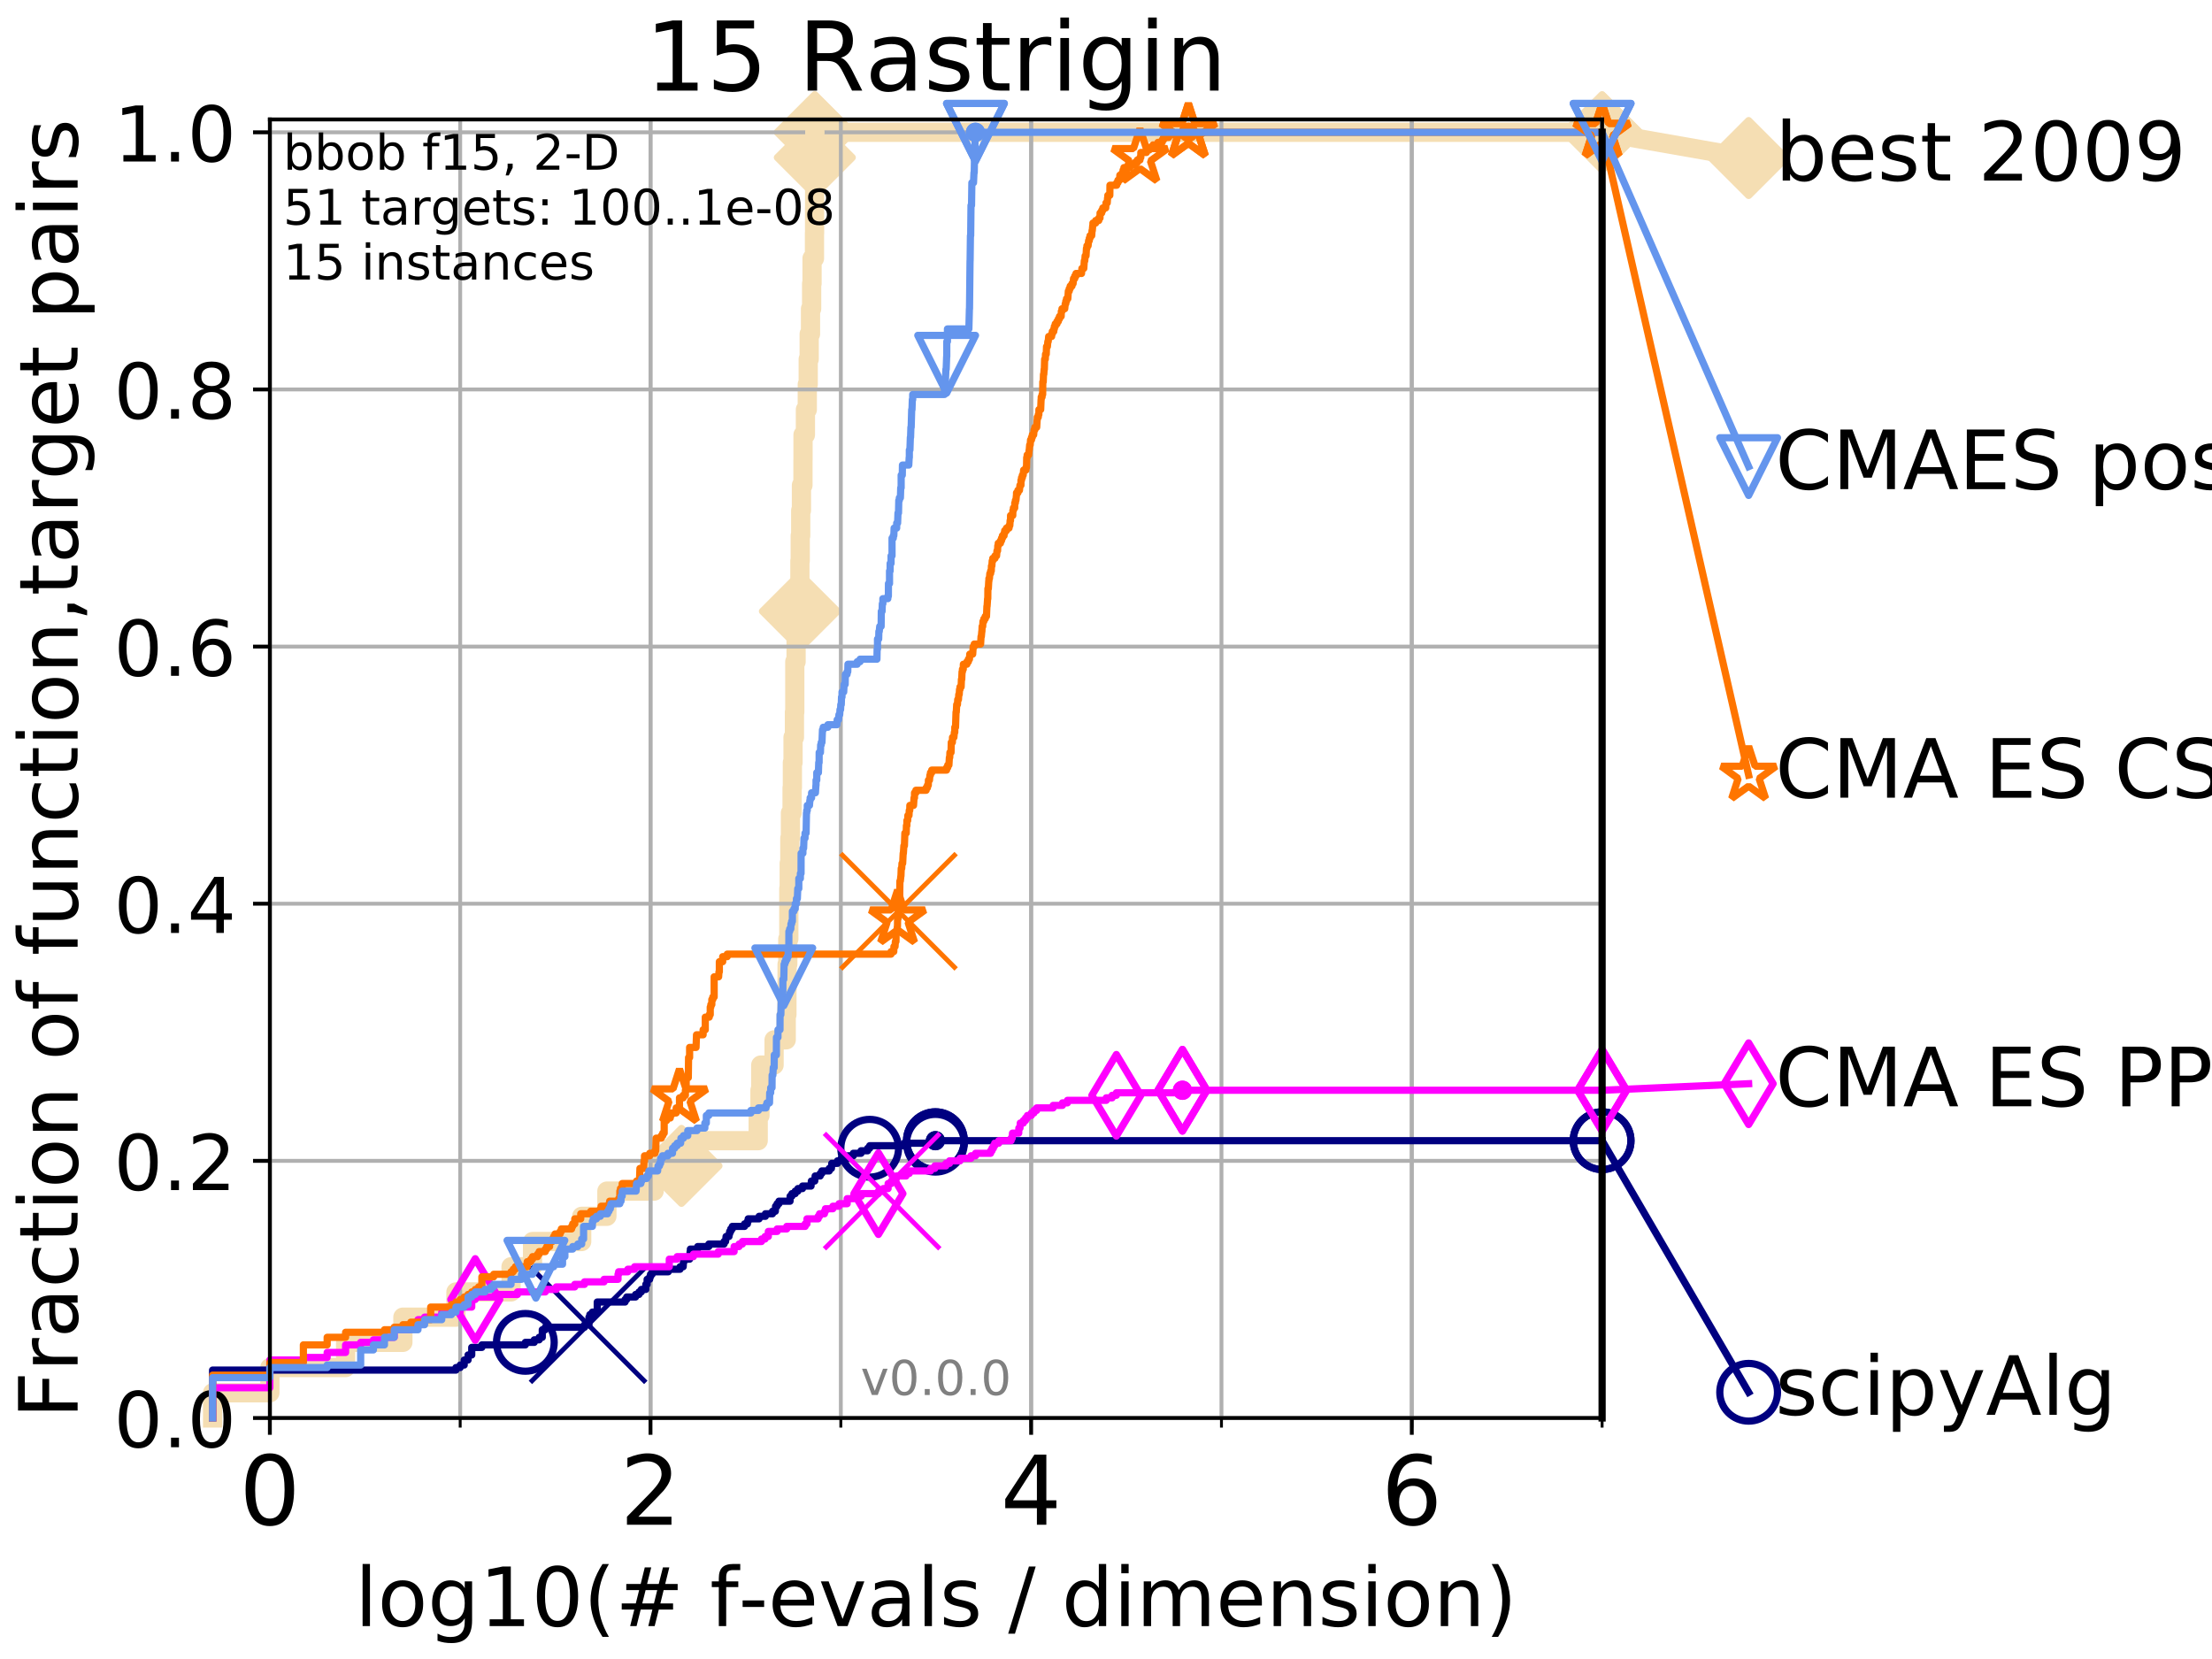<?xml version="1.0" encoding="utf-8" standalone="no"?>
<!DOCTYPE svg PUBLIC "-//W3C//DTD SVG 1.1//EN"
  "http://www.w3.org/Graphics/SVG/1.1/DTD/svg11.dtd">
<!-- Created with matplotlib (http://matplotlib.org/) -->
<svg height="345pt" version="1.1" viewBox="0 0 460 345" width="460pt" xmlns="http://www.w3.org/2000/svg" xmlns:xlink="http://www.w3.org/1999/xlink">
 <defs>
  <style type="text/css">
*{stroke-linecap:butt;stroke-linejoin:round;}
  </style>
 </defs>
 <g id="figure_1">
  <g id="patch_1">
   <path d="M 0 345.6 
L 460.8 345.6 
L 460.8 0 
L 0 0 
z
" style="fill:#ffffff;"/>
  </g>
  <g id="axes_1">
   <g id="patch_2">
    <path d="M 56.12 294.88 
L 333.168 294.88 
L 333.168 24.84 
L 56.12 24.84 
z
" style="fill:#ffffff;"/>
   </g>
   <g id="line2d_1">
    <path d="M 44.206 294.88 
L 44.206 289.638 
L 56.12 289.638 
L 56.12 284.395 
L 71.87 284.395 
L 71.87 279.153 
L 83.784 279.153 
L 83.784 273.91 
L 94.817 273.91 
L 94.817 268.668 
L 106.272 268.668 
L 106.272 263.425 
L 110.746 263.425 
L 110.746 258.183 
L 120.969 258.183 
L 120.969 252.94 
L 126.207 252.94 
L 126.207 247.698 
L 136.033 247.698 
L 136.033 242.455 
L 141.722 242.455 
L 141.722 237.213 
L 157.672 237.213 
L 157.672 231.97 
L 158.042 231.97 
L 158.042 226.728 
L 158.201 226.728 
L 158.201 221.485 
L 160.976 221.485 
L 160.976 216.243 
L 163.499 216.243 
L 163.499 211 
L 163.648 211 
L 163.648 205.758 
L 163.681 205.758 
L 163.681 200.515 
L 163.828 200.515 
L 163.828 195.273 
L 164.039 195.273 
L 164.039 184.788 
L 164.12 184.788 
L 164.12 179.546 
L 164.248 179.546 
L 164.248 174.303 
L 164.375 174.303 
L 164.375 169.061 
L 164.719 169.061 
L 164.719 163.818 
L 164.781 163.818 
L 164.781 158.576 
L 164.919 158.576 
L 164.919 153.333 
L 165.208 153.333 
L 165.208 148.091 
L 165.283 148.091 
L 165.283 137.606 
L 165.551 137.606 
L 165.551 132.363 
L 166.231 132.363 
L 166.231 127.121 
L 166.344 127.121 
L 166.344 116.636 
L 166.415 116.636 
L 166.415 111.393 
L 166.513 111.393 
L 166.513 106.151 
L 166.666 106.151 
L 166.666 100.908 
L 166.981 100.908 
L 166.981 95.666 
L 166.995 95.666 
L 166.995 90.423 
L 167.49 90.423 
L 167.49 85.181 
L 167.881 85.181 
L 167.881 79.938 
L 168.074 79.938 
L 168.074 74.696 
L 168.276 74.696 
L 168.276 69.453 
L 168.551 69.453 
L 168.551 64.211 
L 168.785 64.211 
L 168.785 58.969 
L 168.871 58.969 
L 168.871 53.726 
L 169.375 53.726 
L 169.375 48.484 
L 169.398 48.484 
L 169.398 43.241 
L 169.41 43.241 
L 169.41 37.999 
L 169.434 37.999 
L 169.434 32.756 
L 169.445 32.756 
L 169.445 27.514 
L 333.168 27.514 
" style="fill:none;stroke:#f5deb3;stroke-linecap:square;stroke-width:4;"/>
   </g>
   <g id="line2d_2">
    <defs>
     <path d="M -0 7.778 
L 7.778 0 
L 0 -7.778 
L -7.778 -0 
z
" id="m80e34cc90d" style="stroke:#f5deb3;stroke-linejoin:miter;stroke-width:1.5;"/>
    </defs>
    <g>
     <use style="fill:#f5deb3;stroke:#f5deb3;stroke-linejoin:miter;stroke-width:1.5;" x="141.722" xlink:href="#m80e34cc90d" y="242.455"/>
     <use style="fill:#f5deb3;stroke:#f5deb3;stroke-linejoin:miter;stroke-width:1.5;" x="166.344" xlink:href="#m80e34cc90d" y="127.121"/>
     <use style="fill:#f5deb3;stroke:#f5deb3;stroke-linejoin:miter;stroke-width:1.5;" x="169.445" xlink:href="#m80e34cc90d" y="32.756"/>
     <use style="fill:#f5deb3;stroke:#f5deb3;stroke-linejoin:miter;stroke-width:1.5;" x="169.445" xlink:href="#m80e34cc90d" y="27.514"/>
     <use style="fill:#f5deb3;stroke:#f5deb3;stroke-linejoin:miter;stroke-width:1.5;" x="169.445" xlink:href="#m80e34cc90d" y="27.514"/>
     <use style="fill:#f5deb3;stroke:#f5deb3;stroke-linejoin:miter;stroke-width:1.5;" x="333.168" xlink:href="#m80e34cc90d" y="27.514"/>
    </g>
   </g>
   <g id="line2d_3">
    <path style="fill:none;stroke:#f5deb3;stroke-linecap:square;stroke-width:4;"/>
    <g/>
   </g>
   <g id="line2d_4">
    <path d="M 333.168 27.514 
L 363.643 32.861 
" style="fill:none;stroke:#f5deb3;stroke-linecap:square;stroke-width:4;"/>
    <g>
     <use style="fill:#f5deb3;stroke:#f5deb3;stroke-linejoin:miter;stroke-width:1.5;" x="333.168" xlink:href="#m80e34cc90d" y="27.514"/>
     <use style="fill:#f5deb3;stroke:#f5deb3;stroke-linejoin:miter;stroke-width:1.5;" x="363.643" xlink:href="#m80e34cc90d" y="32.861"/>
    </g>
   </g>
   <g id="matplotlib.axis_1">
    <g id="xtick_1">
     <g id="line2d_5">
      <path clip-path="url(#pf948392204)" d="M 56.12 294.88 
L 56.12 24.84 
" style="fill:none;stroke:#b0b0b0;stroke-linecap:square;stroke-width:0.8;"/>
     </g>
     <g id="line2d_6">
      <defs>
       <path d="M 0 0 
L 0 3.5 
" id="me22f362ace" style="stroke:#000000;stroke-width:0.8;"/>
      </defs>
      <g>
       <use style="stroke:#000000;stroke-width:0.8;" x="56.12" xlink:href="#me22f362ace" y="294.88"/>
      </g>
     </g>
     <g id="text_1">
      <!-- 0 -->
      <defs>
       <path d="M 31.781 66.406 
Q 24.172 66.406 20.328 58.906 
Q 16.5 51.422 16.5 36.375 
Q 16.5 21.391 20.328 13.891 
Q 24.172 6.391 31.781 6.391 
Q 39.453 6.391 43.281 13.891 
Q 47.125 21.391 47.125 36.375 
Q 47.125 51.422 43.281 58.906 
Q 39.453 66.406 31.781 66.406 
z
M 31.781 74.219 
Q 44.047 74.219 50.516 64.516 
Q 56.984 54.828 56.984 36.375 
Q 56.984 17.969 50.516 8.266 
Q 44.047 -1.422 31.781 -1.422 
Q 19.531 -1.422 13.062 8.266 
Q 6.594 17.969 6.594 36.375 
Q 6.594 54.828 13.062 64.516 
Q 19.531 74.219 31.781 74.219 
z
" id="DejaVuSans-30"/>
      </defs>
      <g transform="translate(49.758 317.077)scale(0.2 -0.2)">
       <use xlink:href="#DejaVuSans-30"/>
      </g>
     </g>
    </g>
    <g id="xtick_2">
     <g id="line2d_7">
      <path clip-path="url(#pf948392204)" d="M 135.277 294.88 
L 135.277 24.84 
" style="fill:none;stroke:#b0b0b0;stroke-linecap:square;stroke-width:0.8;"/>
     </g>
     <g id="line2d_8">
      <g>
       <use style="stroke:#000000;stroke-width:0.8;" x="135.277" xlink:href="#me22f362ace" y="294.88"/>
      </g>
     </g>
     <g id="text_2">
      <!-- 2 -->
      <defs>
       <path d="M 19.188 8.297 
L 53.609 8.297 
L 53.609 0 
L 7.328 0 
L 7.328 8.297 
Q 12.938 14.109 22.625 23.891 
Q 32.328 33.688 34.812 36.531 
Q 39.547 41.844 41.422 45.531 
Q 43.312 49.219 43.312 52.781 
Q 43.312 58.594 39.234 62.25 
Q 35.156 65.922 28.609 65.922 
Q 23.969 65.922 18.812 64.312 
Q 13.672 62.703 7.812 59.422 
L 7.812 69.391 
Q 13.766 71.781 18.938 73 
Q 24.125 74.219 28.422 74.219 
Q 39.75 74.219 46.484 68.547 
Q 53.219 62.891 53.219 53.422 
Q 53.219 48.922 51.531 44.891 
Q 49.859 40.875 45.406 35.406 
Q 44.188 33.984 37.641 27.219 
Q 31.109 20.453 19.188 8.297 
z
" id="DejaVuSans-32"/>
      </defs>
      <g transform="translate(128.914 317.077)scale(0.2 -0.2)">
       <use xlink:href="#DejaVuSans-32"/>
      </g>
     </g>
    </g>
    <g id="xtick_3">
     <g id="line2d_9">
      <path clip-path="url(#pf948392204)" d="M 214.433 294.88 
L 214.433 24.84 
" style="fill:none;stroke:#b0b0b0;stroke-linecap:square;stroke-width:0.8;"/>
     </g>
     <g id="line2d_10">
      <g>
       <use style="stroke:#000000;stroke-width:0.8;" x="214.433" xlink:href="#me22f362ace" y="294.88"/>
      </g>
     </g>
     <g id="text_3">
      <!-- 4 -->
      <defs>
       <path d="M 37.797 64.312 
L 12.891 25.391 
L 37.797 25.391 
z
M 35.203 72.906 
L 47.609 72.906 
L 47.609 25.391 
L 58.016 25.391 
L 58.016 17.188 
L 47.609 17.188 
L 47.609 0 
L 37.797 0 
L 37.797 17.188 
L 4.891 17.188 
L 4.891 26.703 
z
" id="DejaVuSans-34"/>
      </defs>
      <g transform="translate(208.071 317.077)scale(0.2 -0.2)">
       <use xlink:href="#DejaVuSans-34"/>
      </g>
     </g>
    </g>
    <g id="xtick_4">
     <g id="line2d_11">
      <path clip-path="url(#pf948392204)" d="M 293.59 294.88 
L 293.59 24.84 
" style="fill:none;stroke:#b0b0b0;stroke-linecap:square;stroke-width:0.8;"/>
     </g>
     <g id="line2d_12">
      <g>
       <use style="stroke:#000000;stroke-width:0.8;" x="293.59" xlink:href="#me22f362ace" y="294.88"/>
      </g>
     </g>
     <g id="text_4">
      <!-- 6 -->
      <defs>
       <path d="M 33.016 40.375 
Q 26.375 40.375 22.484 35.828 
Q 18.609 31.297 18.609 23.391 
Q 18.609 15.531 22.484 10.953 
Q 26.375 6.391 33.016 6.391 
Q 39.656 6.391 43.531 10.953 
Q 47.406 15.531 47.406 23.391 
Q 47.406 31.297 43.531 35.828 
Q 39.656 40.375 33.016 40.375 
z
M 52.594 71.297 
L 52.594 62.312 
Q 48.875 64.062 45.094 64.984 
Q 41.312 65.922 37.594 65.922 
Q 27.828 65.922 22.672 59.328 
Q 17.531 52.734 16.797 39.406 
Q 19.672 43.656 24.016 45.922 
Q 28.375 48.188 33.594 48.188 
Q 44.578 48.188 50.953 41.516 
Q 57.328 34.859 57.328 23.391 
Q 57.328 12.156 50.688 5.359 
Q 44.047 -1.422 33.016 -1.422 
Q 20.359 -1.422 13.672 8.266 
Q 6.984 17.969 6.984 36.375 
Q 6.984 53.656 15.188 63.938 
Q 23.391 74.219 37.203 74.219 
Q 40.922 74.219 44.703 73.484 
Q 48.484 72.75 52.594 71.297 
z
" id="DejaVuSans-36"/>
      </defs>
      <g transform="translate(287.227 317.077)scale(0.2 -0.2)">
       <use xlink:href="#DejaVuSans-36"/>
      </g>
     </g>
    </g>
    <g id="xtick_5">
     <g id="line2d_13">
      <path clip-path="url(#pf948392204)" d="M 56.12 294.88 
L 56.12 24.84 
" style="fill:none;stroke:#b0b0b0;stroke-linecap:square;stroke-width:0.8;"/>
     </g>
     <g id="line2d_14">
      <defs>
       <path d="M 0 0 
L 0 2 
" id="m450a1f87ab" style="stroke:#000000;stroke-width:0.6;"/>
      </defs>
      <g>
       <use style="stroke:#000000;stroke-width:0.6;" x="56.12" xlink:href="#m450a1f87ab" y="294.88"/>
      </g>
     </g>
    </g>
    <g id="xtick_6">
     <g id="line2d_15">
      <path clip-path="url(#pf948392204)" d="M 95.698 294.88 
L 95.698 24.84 
" style="fill:none;stroke:#b0b0b0;stroke-linecap:square;stroke-width:0.8;"/>
     </g>
     <g id="line2d_16">
      <g>
       <use style="stroke:#000000;stroke-width:0.6;" x="95.698" xlink:href="#m450a1f87ab" y="294.88"/>
      </g>
     </g>
    </g>
    <g id="xtick_7">
     <g id="line2d_17">
      <path clip-path="url(#pf948392204)" d="M 135.277 294.88 
L 135.277 24.84 
" style="fill:none;stroke:#b0b0b0;stroke-linecap:square;stroke-width:0.8;"/>
     </g>
     <g id="line2d_18">
      <g>
       <use style="stroke:#000000;stroke-width:0.6;" x="135.277" xlink:href="#m450a1f87ab" y="294.88"/>
      </g>
     </g>
    </g>
    <g id="xtick_8">
     <g id="line2d_19">
      <path clip-path="url(#pf948392204)" d="M 174.855 294.88 
L 174.855 24.84 
" style="fill:none;stroke:#b0b0b0;stroke-linecap:square;stroke-width:0.8;"/>
     </g>
     <g id="line2d_20">
      <g>
       <use style="stroke:#000000;stroke-width:0.6;" x="174.855" xlink:href="#m450a1f87ab" y="294.88"/>
      </g>
     </g>
    </g>
    <g id="xtick_9">
     <g id="line2d_21">
      <path clip-path="url(#pf948392204)" d="M 214.433 294.88 
L 214.433 24.84 
" style="fill:none;stroke:#b0b0b0;stroke-linecap:square;stroke-width:0.8;"/>
     </g>
     <g id="line2d_22">
      <g>
       <use style="stroke:#000000;stroke-width:0.6;" x="214.433" xlink:href="#m450a1f87ab" y="294.88"/>
      </g>
     </g>
    </g>
    <g id="xtick_10">
     <g id="line2d_23">
      <path clip-path="url(#pf948392204)" d="M 254.011 294.88 
L 254.011 24.84 
" style="fill:none;stroke:#b0b0b0;stroke-linecap:square;stroke-width:0.8;"/>
     </g>
     <g id="line2d_24">
      <g>
       <use style="stroke:#000000;stroke-width:0.6;" x="254.011" xlink:href="#m450a1f87ab" y="294.88"/>
      </g>
     </g>
    </g>
    <g id="xtick_11">
     <g id="line2d_25">
      <path clip-path="url(#pf948392204)" d="M 293.59 294.88 
L 293.59 24.84 
" style="fill:none;stroke:#b0b0b0;stroke-linecap:square;stroke-width:0.8;"/>
     </g>
     <g id="line2d_26">
      <g>
       <use style="stroke:#000000;stroke-width:0.6;" x="293.59" xlink:href="#m450a1f87ab" y="294.88"/>
      </g>
     </g>
    </g>
    <g id="xtick_12">
     <g id="line2d_27">
      <path clip-path="url(#pf948392204)" d="M 333.168 294.88 
L 333.168 24.84 
" style="fill:none;stroke:#b0b0b0;stroke-linecap:square;stroke-width:0.8;"/>
     </g>
     <g id="line2d_28">
      <g>
       <use style="stroke:#000000;stroke-width:0.6;" x="333.168" xlink:href="#m450a1f87ab" y="294.88"/>
      </g>
     </g>
    </g>
    <g id="text_5">
     <!-- log10(# f-evals / dimension) -->
     <defs>
      <path d="M 9.422 75.984 
L 18.406 75.984 
L 18.406 0 
L 9.422 0 
z
" id="DejaVuSans-6c"/>
      <path d="M 30.609 48.391 
Q 23.391 48.391 19.188 42.75 
Q 14.984 37.109 14.984 27.297 
Q 14.984 17.484 19.156 11.844 
Q 23.344 6.203 30.609 6.203 
Q 37.797 6.203 41.984 11.859 
Q 46.188 17.531 46.188 27.297 
Q 46.188 37.016 41.984 42.703 
Q 37.797 48.391 30.609 48.391 
z
M 30.609 56 
Q 42.328 56 49.016 48.375 
Q 55.719 40.766 55.719 27.297 
Q 55.719 13.875 49.016 6.219 
Q 42.328 -1.422 30.609 -1.422 
Q 18.844 -1.422 12.172 6.219 
Q 5.516 13.875 5.516 27.297 
Q 5.516 40.766 12.172 48.375 
Q 18.844 56 30.609 56 
z
" id="DejaVuSans-6f"/>
      <path d="M 45.406 27.984 
Q 45.406 37.75 41.375 43.109 
Q 37.359 48.484 30.078 48.484 
Q 22.859 48.484 18.828 43.109 
Q 14.797 37.75 14.797 27.984 
Q 14.797 18.266 18.828 12.891 
Q 22.859 7.516 30.078 7.516 
Q 37.359 7.516 41.375 12.891 
Q 45.406 18.266 45.406 27.984 
z
M 54.391 6.781 
Q 54.391 -7.172 48.188 -13.984 
Q 42 -20.797 29.203 -20.797 
Q 24.469 -20.797 20.266 -20.094 
Q 16.062 -19.391 12.109 -17.922 
L 12.109 -9.188 
Q 16.062 -11.328 19.922 -12.344 
Q 23.781 -13.375 27.781 -13.375 
Q 36.625 -13.375 41.016 -8.766 
Q 45.406 -4.156 45.406 5.172 
L 45.406 9.625 
Q 42.625 4.781 38.281 2.391 
Q 33.938 0 27.875 0 
Q 17.828 0 11.672 7.656 
Q 5.516 15.328 5.516 27.984 
Q 5.516 40.672 11.672 48.328 
Q 17.828 56 27.875 56 
Q 33.938 56 38.281 53.609 
Q 42.625 51.219 45.406 46.391 
L 45.406 54.688 
L 54.391 54.688 
z
" id="DejaVuSans-67"/>
      <path d="M 12.406 8.297 
L 28.516 8.297 
L 28.516 63.922 
L 10.984 60.406 
L 10.984 69.391 
L 28.422 72.906 
L 38.281 72.906 
L 38.281 8.297 
L 54.391 8.297 
L 54.391 0 
L 12.406 0 
z
" id="DejaVuSans-31"/>
      <path d="M 31 75.875 
Q 24.469 64.656 21.281 53.656 
Q 18.109 42.672 18.109 31.391 
Q 18.109 20.125 21.312 9.062 
Q 24.516 -2 31 -13.188 
L 23.188 -13.188 
Q 15.875 -1.703 12.234 9.375 
Q 8.594 20.453 8.594 31.391 
Q 8.594 42.281 12.203 53.312 
Q 15.828 64.359 23.188 75.875 
z
" id="DejaVuSans-28"/>
      <path d="M 51.125 44 
L 36.922 44 
L 32.812 27.688 
L 47.125 27.688 
z
M 43.797 71.781 
L 38.719 51.516 
L 52.984 51.516 
L 58.109 71.781 
L 65.922 71.781 
L 60.891 51.516 
L 76.125 51.516 
L 76.125 44 
L 58.984 44 
L 54.984 27.688 
L 70.516 27.688 
L 70.516 20.219 
L 53.078 20.219 
L 48 0 
L 40.188 0 
L 45.219 20.219 
L 30.906 20.219 
L 25.875 0 
L 18.016 0 
L 23.094 20.219 
L 7.719 20.219 
L 7.719 27.688 
L 24.906 27.688 
L 29 44 
L 13.281 44 
L 13.281 51.516 
L 30.906 51.516 
L 35.891 71.781 
z
" id="DejaVuSans-23"/>
      <path id="DejaVuSans-20"/>
      <path d="M 37.109 75.984 
L 37.109 68.5 
L 28.516 68.5 
Q 23.688 68.5 21.797 66.547 
Q 19.922 64.594 19.922 59.516 
L 19.922 54.688 
L 34.719 54.688 
L 34.719 47.703 
L 19.922 47.703 
L 19.922 0 
L 10.891 0 
L 10.891 47.703 
L 2.297 47.703 
L 2.297 54.688 
L 10.891 54.688 
L 10.891 58.5 
Q 10.891 67.625 15.141 71.797 
Q 19.391 75.984 28.609 75.984 
z
" id="DejaVuSans-66"/>
      <path d="M 4.891 31.391 
L 31.203 31.391 
L 31.203 23.391 
L 4.891 23.391 
z
" id="DejaVuSans-2d"/>
      <path d="M 56.203 29.594 
L 56.203 25.203 
L 14.891 25.203 
Q 15.484 15.922 20.484 11.062 
Q 25.484 6.203 34.422 6.203 
Q 39.594 6.203 44.453 7.469 
Q 49.312 8.734 54.109 11.281 
L 54.109 2.781 
Q 49.266 0.734 44.188 -0.344 
Q 39.109 -1.422 33.891 -1.422 
Q 20.797 -1.422 13.156 6.188 
Q 5.516 13.812 5.516 26.812 
Q 5.516 40.234 12.766 48.109 
Q 20.016 56 32.328 56 
Q 43.359 56 49.781 48.891 
Q 56.203 41.797 56.203 29.594 
z
M 47.219 32.234 
Q 47.125 39.594 43.094 43.984 
Q 39.062 48.391 32.422 48.391 
Q 24.906 48.391 20.391 44.141 
Q 15.875 39.891 15.188 32.172 
z
" id="DejaVuSans-65"/>
      <path d="M 2.984 54.688 
L 12.5 54.688 
L 29.594 8.797 
L 46.688 54.688 
L 56.203 54.688 
L 35.688 0 
L 23.484 0 
z
" id="DejaVuSans-76"/>
      <path d="M 34.281 27.484 
Q 23.391 27.484 19.188 25 
Q 14.984 22.516 14.984 16.5 
Q 14.984 11.719 18.141 8.906 
Q 21.297 6.109 26.703 6.109 
Q 34.188 6.109 38.703 11.406 
Q 43.219 16.703 43.219 25.484 
L 43.219 27.484 
z
M 52.203 31.203 
L 52.203 0 
L 43.219 0 
L 43.219 8.297 
Q 40.141 3.328 35.547 0.953 
Q 30.953 -1.422 24.312 -1.422 
Q 15.922 -1.422 10.953 3.297 
Q 6 8.016 6 15.922 
Q 6 25.141 12.172 29.828 
Q 18.359 34.516 30.609 34.516 
L 43.219 34.516 
L 43.219 35.406 
Q 43.219 41.609 39.141 45 
Q 35.062 48.391 27.688 48.391 
Q 23 48.391 18.547 47.266 
Q 14.109 46.141 10.016 43.891 
L 10.016 52.203 
Q 14.938 54.109 19.578 55.047 
Q 24.219 56 28.609 56 
Q 40.484 56 46.344 49.844 
Q 52.203 43.703 52.203 31.203 
z
" id="DejaVuSans-61"/>
      <path d="M 44.281 53.078 
L 44.281 44.578 
Q 40.484 46.531 36.375 47.5 
Q 32.281 48.484 27.875 48.484 
Q 21.188 48.484 17.844 46.438 
Q 14.5 44.391 14.5 40.281 
Q 14.5 37.156 16.891 35.375 
Q 19.281 33.594 26.516 31.984 
L 29.594 31.297 
Q 39.156 29.25 43.188 25.516 
Q 47.219 21.781 47.219 15.094 
Q 47.219 7.469 41.188 3.016 
Q 35.156 -1.422 24.609 -1.422 
Q 20.219 -1.422 15.453 -0.562 
Q 10.688 0.297 5.422 2 
L 5.422 11.281 
Q 10.406 8.688 15.234 7.391 
Q 20.062 6.109 24.812 6.109 
Q 31.156 6.109 34.562 8.281 
Q 37.984 10.453 37.984 14.406 
Q 37.984 18.062 35.516 20.016 
Q 33.062 21.969 24.703 23.781 
L 21.578 24.516 
Q 13.234 26.266 9.516 29.906 
Q 5.812 33.547 5.812 39.891 
Q 5.812 47.609 11.281 51.797 
Q 16.75 56 26.812 56 
Q 31.781 56 36.172 55.266 
Q 40.578 54.547 44.281 53.078 
z
" id="DejaVuSans-73"/>
      <path d="M 25.391 72.906 
L 33.688 72.906 
L 8.297 -9.281 
L 0 -9.281 
z
" id="DejaVuSans-2f"/>
      <path d="M 45.406 46.391 
L 45.406 75.984 
L 54.391 75.984 
L 54.391 0 
L 45.406 0 
L 45.406 8.203 
Q 42.578 3.328 38.25 0.953 
Q 33.938 -1.422 27.875 -1.422 
Q 17.969 -1.422 11.734 6.484 
Q 5.516 14.406 5.516 27.297 
Q 5.516 40.188 11.734 48.094 
Q 17.969 56 27.875 56 
Q 33.938 56 38.25 53.625 
Q 42.578 51.266 45.406 46.391 
z
M 14.797 27.297 
Q 14.797 17.391 18.875 11.75 
Q 22.953 6.109 30.078 6.109 
Q 37.203 6.109 41.297 11.75 
Q 45.406 17.391 45.406 27.297 
Q 45.406 37.203 41.297 42.844 
Q 37.203 48.484 30.078 48.484 
Q 22.953 48.484 18.875 42.844 
Q 14.797 37.203 14.797 27.297 
z
" id="DejaVuSans-64"/>
      <path d="M 9.422 54.688 
L 18.406 54.688 
L 18.406 0 
L 9.422 0 
z
M 9.422 75.984 
L 18.406 75.984 
L 18.406 64.594 
L 9.422 64.594 
z
" id="DejaVuSans-69"/>
      <path d="M 52 44.188 
Q 55.375 50.25 60.062 53.125 
Q 64.75 56 71.094 56 
Q 79.641 56 84.281 50.016 
Q 88.922 44.047 88.922 33.016 
L 88.922 0 
L 79.891 0 
L 79.891 32.719 
Q 79.891 40.578 77.094 44.375 
Q 74.312 48.188 68.609 48.188 
Q 61.625 48.188 57.562 43.547 
Q 53.516 38.922 53.516 30.906 
L 53.516 0 
L 44.484 0 
L 44.484 32.719 
Q 44.484 40.625 41.703 44.406 
Q 38.922 48.188 33.109 48.188 
Q 26.219 48.188 22.156 43.531 
Q 18.109 38.875 18.109 30.906 
L 18.109 0 
L 9.078 0 
L 9.078 54.688 
L 18.109 54.688 
L 18.109 46.188 
Q 21.188 51.219 25.484 53.609 
Q 29.781 56 35.688 56 
Q 41.656 56 45.828 52.969 
Q 50 49.953 52 44.188 
z
" id="DejaVuSans-6d"/>
      <path d="M 54.891 33.016 
L 54.891 0 
L 45.906 0 
L 45.906 32.719 
Q 45.906 40.484 42.875 44.328 
Q 39.844 48.188 33.797 48.188 
Q 26.516 48.188 22.312 43.547 
Q 18.109 38.922 18.109 30.906 
L 18.109 0 
L 9.078 0 
L 9.078 54.688 
L 18.109 54.688 
L 18.109 46.188 
Q 21.344 51.125 25.703 53.562 
Q 30.078 56 35.797 56 
Q 45.219 56 50.047 50.172 
Q 54.891 44.344 54.891 33.016 
z
" id="DejaVuSans-6e"/>
      <path d="M 8.016 75.875 
L 15.828 75.875 
Q 23.141 64.359 26.781 53.312 
Q 30.422 42.281 30.422 31.391 
Q 30.422 20.453 26.781 9.375 
Q 23.141 -1.703 15.828 -13.188 
L 8.016 -13.188 
Q 14.5 -2 17.703 9.062 
Q 20.906 20.125 20.906 31.391 
Q 20.906 42.672 17.703 53.656 
Q 14.5 64.656 8.016 75.875 
z
" id="DejaVuSans-29"/>
     </defs>
     <g transform="translate(73.803 338.154)scale(0.17 -0.17)">
      <use xlink:href="#DejaVuSans-6c"/>
      <use x="27.783" xlink:href="#DejaVuSans-6f"/>
      <use x="88.965" xlink:href="#DejaVuSans-67"/>
      <use x="152.441" xlink:href="#DejaVuSans-31"/>
      <use x="216.064" xlink:href="#DejaVuSans-30"/>
      <use x="279.688" xlink:href="#DejaVuSans-28"/>
      <use x="318.701" xlink:href="#DejaVuSans-23"/>
      <use x="402.49" xlink:href="#DejaVuSans-20"/>
      <use x="434.277" xlink:href="#DejaVuSans-66"/>
      <use x="469.404" xlink:href="#DejaVuSans-2d"/>
      <use x="505.488" xlink:href="#DejaVuSans-65"/>
      <use x="567.012" xlink:href="#DejaVuSans-76"/>
      <use x="626.191" xlink:href="#DejaVuSans-61"/>
      <use x="687.471" xlink:href="#DejaVuSans-6c"/>
      <use x="715.254" xlink:href="#DejaVuSans-73"/>
      <use x="767.354" xlink:href="#DejaVuSans-20"/>
      <use x="799.141" xlink:href="#DejaVuSans-2f"/>
      <use x="832.832" xlink:href="#DejaVuSans-20"/>
      <use x="864.619" xlink:href="#DejaVuSans-64"/>
      <use x="928.096" xlink:href="#DejaVuSans-69"/>
      <use x="955.879" xlink:href="#DejaVuSans-6d"/>
      <use x="1053.291" xlink:href="#DejaVuSans-65"/>
      <use x="1114.814" xlink:href="#DejaVuSans-6e"/>
      <use x="1178.193" xlink:href="#DejaVuSans-73"/>
      <use x="1230.293" xlink:href="#DejaVuSans-69"/>
      <use x="1258.076" xlink:href="#DejaVuSans-6f"/>
      <use x="1319.258" xlink:href="#DejaVuSans-6e"/>
      <use x="1382.637" xlink:href="#DejaVuSans-29"/>
     </g>
    </g>
   </g>
   <g id="matplotlib.axis_2">
    <g id="ytick_1">
     <g id="line2d_29">
      <path clip-path="url(#pf948392204)" d="M 56.12 294.88 
L 333.168 294.88 
" style="fill:none;stroke:#b0b0b0;stroke-linecap:square;stroke-width:0.8;"/>
     </g>
     <g id="line2d_30">
      <defs>
       <path d="M 0 0 
L -3.5 0 
" id="mcf72f9afbb" style="stroke:#000000;stroke-width:0.8;"/>
      </defs>
      <g>
       <use style="stroke:#000000;stroke-width:0.8;" x="56.12" xlink:href="#mcf72f9afbb" y="294.88"/>
      </g>
     </g>
     <g id="text_6">
      <!-- 0.0 -->
      <defs>
       <path d="M 10.688 12.406 
L 21 12.406 
L 21 0 
L 10.688 0 
z
" id="DejaVuSans-2e"/>
      </defs>
      <g transform="translate(23.675 300.959)scale(0.16 -0.16)">
       <use xlink:href="#DejaVuSans-30"/>
       <use x="63.623" xlink:href="#DejaVuSans-2e"/>
       <use x="95.41" xlink:href="#DejaVuSans-30"/>
      </g>
     </g>
    </g>
    <g id="ytick_2">
     <g id="line2d_31">
      <path clip-path="url(#pf948392204)" d="M 56.12 241.407 
L 333.168 241.407 
" style="fill:none;stroke:#b0b0b0;stroke-linecap:square;stroke-width:0.8;"/>
     </g>
     <g id="line2d_32">
      <g>
       <use style="stroke:#000000;stroke-width:0.8;" x="56.12" xlink:href="#mcf72f9afbb" y="241.407"/>
      </g>
     </g>
     <g id="text_7">
      <!-- 0.2 -->
      <g transform="translate(23.675 247.485)scale(0.16 -0.16)">
       <use xlink:href="#DejaVuSans-30"/>
       <use x="63.623" xlink:href="#DejaVuSans-2e"/>
       <use x="95.41" xlink:href="#DejaVuSans-32"/>
      </g>
     </g>
    </g>
    <g id="ytick_3">
     <g id="line2d_33">
      <path clip-path="url(#pf948392204)" d="M 56.12 187.933 
L 333.168 187.933 
" style="fill:none;stroke:#b0b0b0;stroke-linecap:square;stroke-width:0.8;"/>
     </g>
     <g id="line2d_34">
      <g>
       <use style="stroke:#000000;stroke-width:0.8;" x="56.12" xlink:href="#mcf72f9afbb" y="187.933"/>
      </g>
     </g>
     <g id="text_8">
      <!-- 0.4 -->
      <g transform="translate(23.675 194.012)scale(0.16 -0.16)">
       <use xlink:href="#DejaVuSans-30"/>
       <use x="63.623" xlink:href="#DejaVuSans-2e"/>
       <use x="95.41" xlink:href="#DejaVuSans-34"/>
      </g>
     </g>
    </g>
    <g id="ytick_4">
     <g id="line2d_35">
      <path clip-path="url(#pf948392204)" d="M 56.12 134.46 
L 333.168 134.46 
" style="fill:none;stroke:#b0b0b0;stroke-linecap:square;stroke-width:0.8;"/>
     </g>
     <g id="line2d_36">
      <g>
       <use style="stroke:#000000;stroke-width:0.8;" x="56.12" xlink:href="#mcf72f9afbb" y="134.46"/>
      </g>
     </g>
     <g id="text_9">
      <!-- 0.6 -->
      <g transform="translate(23.675 140.539)scale(0.16 -0.16)">
       <use xlink:href="#DejaVuSans-30"/>
       <use x="63.623" xlink:href="#DejaVuSans-2e"/>
       <use x="95.41" xlink:href="#DejaVuSans-36"/>
      </g>
     </g>
    </g>
    <g id="ytick_5">
     <g id="line2d_37">
      <path clip-path="url(#pf948392204)" d="M 56.12 80.987 
L 333.168 80.987 
" style="fill:none;stroke:#b0b0b0;stroke-linecap:square;stroke-width:0.8;"/>
     </g>
     <g id="line2d_38">
      <g>
       <use style="stroke:#000000;stroke-width:0.8;" x="56.12" xlink:href="#mcf72f9afbb" y="80.987"/>
      </g>
     </g>
     <g id="text_10">
      <!-- 0.8 -->
      <defs>
       <path d="M 31.781 34.625 
Q 24.75 34.625 20.719 30.859 
Q 16.703 27.094 16.703 20.516 
Q 16.703 13.922 20.719 10.156 
Q 24.75 6.391 31.781 6.391 
Q 38.812 6.391 42.859 10.172 
Q 46.922 13.969 46.922 20.516 
Q 46.922 27.094 42.891 30.859 
Q 38.875 34.625 31.781 34.625 
z
M 21.922 38.812 
Q 15.578 40.375 12.031 44.719 
Q 8.5 49.078 8.5 55.328 
Q 8.5 64.062 14.719 69.141 
Q 20.953 74.219 31.781 74.219 
Q 42.672 74.219 48.875 69.141 
Q 55.078 64.062 55.078 55.328 
Q 55.078 49.078 51.531 44.719 
Q 48 40.375 41.703 38.812 
Q 48.828 37.156 52.797 32.312 
Q 56.781 27.484 56.781 20.516 
Q 56.781 9.906 50.312 4.234 
Q 43.844 -1.422 31.781 -1.422 
Q 19.734 -1.422 13.25 4.234 
Q 6.781 9.906 6.781 20.516 
Q 6.781 27.484 10.781 32.312 
Q 14.797 37.156 21.922 38.812 
z
M 18.312 54.391 
Q 18.312 48.734 21.844 45.562 
Q 25.391 42.391 31.781 42.391 
Q 38.141 42.391 41.719 45.562 
Q 45.312 48.734 45.312 54.391 
Q 45.312 60.062 41.719 63.234 
Q 38.141 66.406 31.781 66.406 
Q 25.391 66.406 21.844 63.234 
Q 18.312 60.062 18.312 54.391 
z
" id="DejaVuSans-38"/>
      </defs>
      <g transform="translate(23.675 87.066)scale(0.16 -0.16)">
       <use xlink:href="#DejaVuSans-30"/>
       <use x="63.623" xlink:href="#DejaVuSans-2e"/>
       <use x="95.41" xlink:href="#DejaVuSans-38"/>
      </g>
     </g>
    </g>
    <g id="ytick_6">
     <g id="line2d_39">
      <path clip-path="url(#pf948392204)" d="M 56.12 27.514 
L 333.168 27.514 
" style="fill:none;stroke:#b0b0b0;stroke-linecap:square;stroke-width:0.8;"/>
     </g>
     <g id="line2d_40">
      <g>
       <use style="stroke:#000000;stroke-width:0.8;" x="56.12" xlink:href="#mcf72f9afbb" y="27.514"/>
      </g>
     </g>
     <g id="text_11">
      <!-- 1.0 -->
      <g transform="translate(23.675 33.592)scale(0.16 -0.16)">
       <use xlink:href="#DejaVuSans-31"/>
       <use x="63.623" xlink:href="#DejaVuSans-2e"/>
       <use x="95.41" xlink:href="#DejaVuSans-30"/>
      </g>
     </g>
    </g>
    <g id="text_12">
     <!-- Fraction of function,target pairs -->
     <defs>
      <path d="M 9.812 72.906 
L 51.703 72.906 
L 51.703 64.594 
L 19.672 64.594 
L 19.672 43.109 
L 48.578 43.109 
L 48.578 34.812 
L 19.672 34.812 
L 19.672 0 
L 9.812 0 
z
" id="DejaVuSans-46"/>
      <path d="M 41.109 46.297 
Q 39.594 47.172 37.812 47.578 
Q 36.031 48 33.891 48 
Q 26.266 48 22.188 43.047 
Q 18.109 38.094 18.109 28.812 
L 18.109 0 
L 9.078 0 
L 9.078 54.688 
L 18.109 54.688 
L 18.109 46.188 
Q 20.953 51.172 25.484 53.578 
Q 30.031 56 36.531 56 
Q 37.453 56 38.578 55.875 
Q 39.703 55.766 41.062 55.516 
z
" id="DejaVuSans-72"/>
      <path d="M 48.781 52.594 
L 48.781 44.188 
Q 44.969 46.297 41.141 47.344 
Q 37.312 48.391 33.406 48.391 
Q 24.656 48.391 19.812 42.844 
Q 14.984 37.312 14.984 27.297 
Q 14.984 17.281 19.812 11.734 
Q 24.656 6.203 33.406 6.203 
Q 37.312 6.203 41.141 7.25 
Q 44.969 8.297 48.781 10.406 
L 48.781 2.094 
Q 45.016 0.344 40.984 -0.531 
Q 36.969 -1.422 32.422 -1.422 
Q 20.062 -1.422 12.781 6.344 
Q 5.516 14.109 5.516 27.297 
Q 5.516 40.672 12.859 48.328 
Q 20.219 56 33.016 56 
Q 37.156 56 41.109 55.141 
Q 45.062 54.297 48.781 52.594 
z
" id="DejaVuSans-63"/>
      <path d="M 18.312 70.219 
L 18.312 54.688 
L 36.812 54.688 
L 36.812 47.703 
L 18.312 47.703 
L 18.312 18.016 
Q 18.312 11.328 20.141 9.422 
Q 21.969 7.516 27.594 7.516 
L 36.812 7.516 
L 36.812 0 
L 27.594 0 
Q 17.188 0 13.234 3.875 
Q 9.281 7.766 9.281 18.016 
L 9.281 47.703 
L 2.688 47.703 
L 2.688 54.688 
L 9.281 54.688 
L 9.281 70.219 
z
" id="DejaVuSans-74"/>
      <path d="M 8.5 21.578 
L 8.5 54.688 
L 17.484 54.688 
L 17.484 21.922 
Q 17.484 14.156 20.5 10.266 
Q 23.531 6.391 29.594 6.391 
Q 36.859 6.391 41.078 11.031 
Q 45.312 15.672 45.312 23.688 
L 45.312 54.688 
L 54.297 54.688 
L 54.297 0 
L 45.312 0 
L 45.312 8.406 
Q 42.047 3.422 37.719 1 
Q 33.406 -1.422 27.688 -1.422 
Q 18.266 -1.422 13.375 4.438 
Q 8.5 10.297 8.5 21.578 
z
M 31.109 56 
z
" id="DejaVuSans-75"/>
      <path d="M 11.719 12.406 
L 22.016 12.406 
L 22.016 4 
L 14.016 -11.625 
L 7.719 -11.625 
L 11.719 4 
z
" id="DejaVuSans-2c"/>
      <path d="M 18.109 8.203 
L 18.109 -20.797 
L 9.078 -20.797 
L 9.078 54.688 
L 18.109 54.688 
L 18.109 46.391 
Q 20.953 51.266 25.266 53.625 
Q 29.594 56 35.594 56 
Q 45.562 56 51.781 48.094 
Q 58.016 40.188 58.016 27.297 
Q 58.016 14.406 51.781 6.484 
Q 45.562 -1.422 35.594 -1.422 
Q 29.594 -1.422 25.266 0.953 
Q 20.953 3.328 18.109 8.203 
z
M 48.688 27.297 
Q 48.688 37.203 44.609 42.844 
Q 40.531 48.484 33.406 48.484 
Q 26.266 48.484 22.188 42.844 
Q 18.109 37.203 18.109 27.297 
Q 18.109 17.391 22.188 11.75 
Q 26.266 6.109 33.406 6.109 
Q 40.531 6.109 44.609 11.75 
Q 48.688 17.391 48.688 27.297 
z
" id="DejaVuSans-70"/>
     </defs>
     <g transform="translate(16.14 294.999)rotate(-90)scale(0.17 -0.17)">
      <use xlink:href="#DejaVuSans-46"/>
      <use x="57.41" xlink:href="#DejaVuSans-72"/>
      <use x="98.523" xlink:href="#DejaVuSans-61"/>
      <use x="159.803" xlink:href="#DejaVuSans-63"/>
      <use x="214.783" xlink:href="#DejaVuSans-74"/>
      <use x="253.992" xlink:href="#DejaVuSans-69"/>
      <use x="281.775" xlink:href="#DejaVuSans-6f"/>
      <use x="342.957" xlink:href="#DejaVuSans-6e"/>
      <use x="406.336" xlink:href="#DejaVuSans-20"/>
      <use x="438.123" xlink:href="#DejaVuSans-6f"/>
      <use x="499.305" xlink:href="#DejaVuSans-66"/>
      <use x="534.51" xlink:href="#DejaVuSans-20"/>
      <use x="566.297" xlink:href="#DejaVuSans-66"/>
      <use x="601.502" xlink:href="#DejaVuSans-75"/>
      <use x="664.881" xlink:href="#DejaVuSans-6e"/>
      <use x="728.26" xlink:href="#DejaVuSans-63"/>
      <use x="783.24" xlink:href="#DejaVuSans-74"/>
      <use x="822.449" xlink:href="#DejaVuSans-69"/>
      <use x="850.232" xlink:href="#DejaVuSans-6f"/>
      <use x="911.414" xlink:href="#DejaVuSans-6e"/>
      <use x="974.793" xlink:href="#DejaVuSans-2c"/>
      <use x="1006.58" xlink:href="#DejaVuSans-74"/>
      <use x="1045.789" xlink:href="#DejaVuSans-61"/>
      <use x="1107.068" xlink:href="#DejaVuSans-72"/>
      <use x="1148.166" xlink:href="#DejaVuSans-67"/>
      <use x="1211.643" xlink:href="#DejaVuSans-65"/>
      <use x="1273.166" xlink:href="#DejaVuSans-74"/>
      <use x="1312.375" xlink:href="#DejaVuSans-20"/>
      <use x="1344.162" xlink:href="#DejaVuSans-70"/>
      <use x="1407.639" xlink:href="#DejaVuSans-61"/>
      <use x="1468.918" xlink:href="#DejaVuSans-69"/>
      <use x="1496.701" xlink:href="#DejaVuSans-72"/>
      <use x="1537.814" xlink:href="#DejaVuSans-73"/>
     </g>
    </g>
   </g>
   <g id="line2d_41">
    <defs>
     <path d="M 0 1.5 
C 0.398 1.5 0.779 1.342 1.061 1.061 
C 1.342 0.779 1.5 0.398 1.5 0 
C 1.5 -0.398 1.342 -0.779 1.061 -1.061 
C 0.779 -1.342 0.398 -1.5 0 -1.5 
C -0.398 -1.5 -0.779 -1.342 -1.061 -1.061 
C -1.342 -0.779 -1.5 -0.398 -1.5 0 
C -1.5 0.398 -1.342 0.779 -1.061 1.061 
C -0.779 1.342 -0.398 1.5 0 1.5 
z
" id="m3e7d7f2ccb" style="stroke:#f5deb3;"/>
    </defs>
    <g>
     <use style="fill:#f5deb3;stroke:#f5deb3;" x="169.445" xlink:href="#m3e7d7f2ccb" y="27.514"/>
     <use style="fill:#f5deb3;stroke:#f5deb3;" x="169.445" xlink:href="#m3e7d7f2ccb" y="27.514"/>
    </g>
   </g>
   <g id="line2d_42">
    <defs>
     <path d="M 0 1.5 
C 0.398 1.5 0.779 1.342 1.061 1.061 
C 1.342 0.779 1.5 0.398 1.5 0 
C 1.5 -0.398 1.342 -0.779 1.061 -1.061 
C 0.779 -1.342 0.398 -1.5 0 -1.5 
C -0.398 -1.5 -0.779 -1.342 -1.061 -1.061 
C -1.342 -0.779 -1.5 -0.398 -1.5 0 
C -1.5 0.398 -1.342 0.779 -1.061 1.061 
C -0.779 1.342 -0.398 1.5 0 1.5 
z
" id="m10e56887aa" style="stroke:#000080;"/>
    </defs>
    <g>
     <use style="fill:#000080;stroke:#000080;" x="194.522" xlink:href="#m10e56887aa" y="237.213"/>
     <use style="fill:#000080;stroke:#000080;" x="194.522" xlink:href="#m10e56887aa" y="237.213"/>
    </g>
   </g>
   <g id="line2d_43">
    <path d="M 44.206 294.88 
L 44.206 284.919 
L 94.817 284.919 
L 94.817 284.395 
L 95.698 284.395 
L 95.698 283.871 
L 96.537 283.871 
L 96.537 282.822 
L 97.337 282.822 
L 97.337 281.774 
L 98.101 281.774 
L 98.101 280.201 
L 100.208 280.201 
L 100.208 279.677 
L 109.251 279.677 
L 109.251 279.153 
L 111.101 279.153 
L 111.101 278.628 
L 112.122 278.628 
L 112.122 278.104 
L 112.771 278.104 
L 112.771 276.531 
L 113.396 276.531 
L 113.396 276.007 
L 121.551 276.007 
L 121.551 275.483 
L 122.481 275.483 
L 122.481 273.91 
L 122.661 273.91 
L 122.661 273.386 
L 123.19 273.386 
L 123.19 272.862 
L 124.201 272.862 
L 124.201 270.765 
L 129.984 270.765 
L 129.984 270.24 
L 130.332 270.24 
L 130.332 269.716 
L 132.177 269.716 
L 132.177 269.192 
L 132.883 269.192 
L 132.883 268.668 
L 133.37 268.668 
L 133.37 268.143 
L 134.304 268.143 
L 134.304 267.095 
L 134.575 267.095 
L 134.575 266.046 
L 135.104 266.046 
L 135.104 265.522 
L 135.277 265.522 
L 135.277 264.998 
L 135.617 264.998 
L 135.617 264.474 
L 138.974 264.474 
L 138.974 263.949 
L 141.425 263.949 
L 141.425 263.425 
L 142.073 263.425 
L 142.131 262.377 
L 142.246 262.377 
L 142.246 261.852 
L 143.409 261.852 
L 143.516 260.28 
L 143.569 260.28 
L 143.569 259.755 
L 145.091 259.755 
L 145.091 259.231 
L 147.404 259.231 
L 147.404 258.707 
L 150.574 258.707 
L 150.574 258.183 
L 150.888 258.183 
L 150.992 257.134 
L 151.601 257.134 
L 151.601 256.61 
L 151.734 256.61 
L 151.734 256.086 
L 151.963 256.086 
L 151.963 255.561 
L 152.285 255.561 
L 152.285 255.037 
L 154.834 255.037 
L 154.834 254.513 
L 155.43 254.513 
L 155.43 253.989 
L 155.589 253.989 
L 155.589 253.464 
L 157.858 253.464 
L 157.858 252.94 
L 159.169 252.94 
L 159.169 252.416 
L 160.645 252.416 
L 160.645 251.892 
L 161.244 251.892 
L 161.282 250.843 
L 161.601 250.843 
L 161.601 250.319 
L 161.986 250.319 
L 161.986 249.795 
L 164.295 249.795 
L 164.311 248.746 
L 164.688 248.746 
L 164.688 248.222 
L 165.373 248.222 
L 165.373 247.698 
L 165.931 247.698 
L 165.931 247.173 
L 166.886 247.173 
L 166.886 246.649 
L 168.663 246.649 
L 168.724 245.601 
L 169.434 245.601 
L 169.516 244.552 
L 170.562 244.552 
L 170.562 244.028 
L 170.901 244.028 
L 170.901 243.504 
L 172.441 243.504 
L 172.441 242.979 
L 172.9 242.979 
L 172.967 241.931 
L 174.162 241.931 
L 174.162 241.407 
L 174.932 241.407 
L 174.932 240.882 
L 176.352 240.882 
L 176.352 240.358 
L 177.45 240.358 
L 177.45 239.834 
L 179.058 239.834 
L 179.058 239.31 
L 180.441 239.31 
L 180.441 238.785 
L 180.858 238.785 
L 180.858 238.261 
L 188.016 238.261 
L 188.016 237.737 
L 194.522 237.737 
L 194.522 237.213 
L 333.168 237.213 
L 333.168 237.213 
" style="fill:none;stroke:#000080;stroke-linecap:square;stroke-width:1.5;"/>
   </g>
   <g id="line2d_44">
    <defs>
     <path d="M 0 6 
C 1.591 6 3.117 5.368 4.243 4.243 
C 5.368 3.117 6 1.591 6 0 
C 6 -1.591 5.368 -3.117 4.243 -4.243 
C 3.117 -5.368 1.591 -6 0 -6 
C -1.591 -6 -3.117 -5.368 -4.243 -4.243 
C -5.368 -3.117 -6 -1.591 -6 0 
C -6 1.591 -5.368 3.117 -4.243 4.243 
C -3.117 5.368 -1.591 6 0 6 
z
" id="m72ca544a25" style="stroke:#000080;stroke-width:1.5;"/>
    </defs>
    <g>
     <use style="fill:none;stroke:#000080;stroke-width:1.5;" x="109.251" xlink:href="#m72ca544a25" y="279.153"/>
     <use style="fill:none;stroke:#000080;stroke-width:1.5;" x="180.858" xlink:href="#m72ca544a25" y="238.785"/>
     <use style="fill:none;stroke:#000080;stroke-width:1.5;" x="194.522" xlink:href="#m72ca544a25" y="237.737"/>
     <use style="fill:none;stroke:#000080;stroke-width:1.5;" x="194.522" xlink:href="#m72ca544a25" y="237.213"/>
     <use style="fill:none;stroke:#000080;stroke-width:1.5;" x="194.522" xlink:href="#m72ca544a25" y="237.213"/>
     <use style="fill:none;stroke:#000080;stroke-width:1.5;" x="333.168" xlink:href="#m72ca544a25" y="237.213"/>
    </g>
   </g>
   <g id="line2d_45">
    <path style="fill:none;stroke:#000080;stroke-linecap:square;stroke-width:1.5;"/>
    <g/>
   </g>
   <g id="line2d_46">
    <path clip-path="url(#pf948392204)" d="M 122.299 275.483 
" style="fill:none;stroke:#000080;stroke-linecap:square;stroke-width:1.5;"/>
    <defs>
     <path d="M -12 12 
L 12 -12 
M -12 -12 
L 12 12 
" id="m3533716cad" style="stroke:#000080;"/>
    </defs>
    <g clip-path="url(#pf948392204)">
     <use style="fill:#000080;stroke:#000080;" x="122.299" xlink:href="#m3533716cad" y="275.483"/>
    </g>
   </g>
   <g id="line2d_47">
    <defs>
     <path d="M 0 1.5 
C 0.398 1.5 0.779 1.342 1.061 1.061 
C 1.342 0.779 1.5 0.398 1.5 0 
C 1.5 -0.398 1.342 -0.779 1.061 -1.061 
C 0.779 -1.342 0.398 -1.5 0 -1.5 
C -0.398 -1.5 -0.779 -1.342 -1.061 -1.061 
C -1.342 -0.779 -1.5 -0.398 -1.5 0 
C -1.5 0.398 -1.342 0.779 -1.061 1.061 
C -0.779 1.342 -0.398 1.5 0 1.5 
z
" id="m7282e02b9a" style="stroke:#ff00ff;"/>
    </defs>
    <g>
     <use style="fill:#ff00ff;stroke:#ff00ff;" x="245.897" xlink:href="#m7282e02b9a" y="226.728"/>
     <use style="fill:#ff00ff;stroke:#ff00ff;" x="245.897" xlink:href="#m7282e02b9a" y="226.728"/>
    </g>
   </g>
   <g id="line2d_48">
    <path d="M 44.206 294.88 
L 44.206 288.589 
L 56.12 288.589 
L 56.12 282.822 
L 63.089 282.822 
L 63.089 282.298 
L 68.034 282.298 
L 68.034 281.25 
L 71.87 281.25 
L 71.87 279.677 
L 75.004 279.677 
L 75.004 279.153 
L 77.653 279.153 
L 77.653 278.628 
L 79.949 278.628 
L 79.949 278.104 
L 81.973 278.104 
L 81.973 276.531 
L 85.422 276.531 
L 85.422 276.007 
L 86.918 276.007 
L 86.918 274.434 
L 88.294 274.434 
L 88.294 273.91 
L 91.863 273.91 
L 91.863 272.862 
L 95.698 272.862 
L 95.698 271.813 
L 98.101 271.813 
L 98.101 270.24 
L 98.832 270.24 
L 98.832 269.716 
L 103.777 269.716 
L 103.777 269.192 
L 107.613 269.192 
L 107.613 268.668 
L 113.396 268.668 
L 113.396 268.143 
L 115.691 268.143 
L 115.691 267.619 
L 119.527 267.619 
L 119.527 267.095 
L 121.551 267.095 
L 121.551 266.571 
L 125.615 266.571 
L 125.615 266.046 
L 128.521 266.046 
L 128.521 264.998 
L 128.648 264.998 
L 128.648 264.474 
L 130.559 264.474 
L 130.559 263.949 
L 131.97 263.949 
L 131.97 263.425 
L 139.181 263.425 
L 139.181 261.852 
L 140.813 261.852 
L 140.813 261.328 
L 144.194 261.328 
L 144.194 260.804 
L 149.367 260.804 
L 149.367 260.28 
L 152.665 260.28 
L 152.665 259.231 
L 153.696 259.231 
L 153.696 258.707 
L 154.388 258.707 
L 154.388 258.183 
L 158.359 258.183 
L 158.359 257.658 
L 159.105 257.658 
L 159.105 257.134 
L 159.779 257.134 
L 159.779 256.086 
L 161.619 256.086 
L 161.619 255.561 
L 163.615 255.561 
L 163.615 255.037 
L 167.437 255.037 
L 167.437 254.513 
L 167.817 254.513 
L 167.817 253.464 
L 170.138 253.464 
L 170.138 252.94 
L 170.429 252.94 
L 170.429 252.416 
L 171.444 252.416 
L 171.444 251.892 
L 171.652 251.892 
L 171.652 251.367 
L 173.196 251.367 
L 173.196 250.843 
L 174.481 250.843 
L 174.481 250.319 
L 176.178 250.319 
L 176.178 249.27 
L 177.509 249.27 
L 177.509 248.746 
L 179.111 248.746 
L 179.111 248.222 
L 182.674 248.222 
L 182.674 247.698 
L 183.68 247.698 
L 183.68 247.173 
L 184.689 247.173 
L 184.689 246.125 
L 185.355 246.125 
L 185.355 245.601 
L 185.779 245.601 
L 185.779 245.076 
L 186.422 245.076 
L 186.422 244.552 
L 188.419 244.552 
L 188.419 244.028 
L 189.089 244.028 
L 189.089 243.504 
L 193.516 243.504 
L 193.516 242.979 
L 194.404 242.979 
L 194.404 242.455 
L 196.7 242.455 
L 196.7 241.931 
L 197.461 241.931 
L 197.461 241.407 
L 199.636 241.407 
L 199.636 240.882 
L 201.917 240.882 
L 201.917 240.358 
L 202.873 240.358 
L 202.873 239.834 
L 206 239.834 
L 206 239.31 
L 206.294 239.31 
L 206.294 238.785 
L 206.578 238.785 
L 206.578 238.261 
L 206.858 238.261 
L 206.858 237.737 
L 207.696 237.737 
L 207.696 237.213 
L 210.271 237.213 
L 210.271 236.689 
L 210.5 236.689 
L 210.555 235.64 
L 211.852 235.64 
L 211.873 234.592 
L 212.113 234.592 
L 212.173 233.543 
L 212.822 233.543 
L 212.822 233.019 
L 213.267 233.019 
L 213.267 232.495 
L 213.66 232.495 
L 213.66 231.97 
L 214.481 231.97 
L 214.481 231.446 
L 215.021 231.446 
L 215.021 230.922 
L 215.577 230.922 
L 215.577 230.398 
L 219.004 230.398 
L 219.004 229.873 
L 220.944 229.873 
L 220.944 229.349 
L 221.982 229.349 
L 221.982 228.825 
L 230.051 228.825 
L 230.051 228.301 
L 231.279 228.301 
L 231.279 227.776 
L 232.155 227.776 
L 232.155 227.252 
L 245.897 227.252 
L 245.897 226.728 
L 333.168 226.728 
L 333.168 226.728 
" style="fill:none;stroke:#ff00ff;stroke-linecap:square;stroke-width:1.5;"/>
   </g>
   <g id="line2d_49">
    <defs>
     <path d="M -0 8.485 
L 5.091 0 
L 0 -8.485 
L -5.091 -0 
z
" id="m380968bc98" style="stroke:#ff00ff;stroke-linejoin:miter;stroke-width:1.5;"/>
    </defs>
    <g>
     <use style="fill:none;stroke:#ff00ff;stroke-linejoin:miter;stroke-width:1.5;" x="98.832" xlink:href="#m380968bc98" y="270.24"/>
     <use style="fill:none;stroke:#ff00ff;stroke-linejoin:miter;stroke-width:1.5;" x="182.674" xlink:href="#m380968bc98" y="248.222"/>
     <use style="fill:none;stroke:#ff00ff;stroke-linejoin:miter;stroke-width:1.5;" x="232.155" xlink:href="#m380968bc98" y="227.776"/>
     <use style="fill:none;stroke:#ff00ff;stroke-linejoin:miter;stroke-width:1.5;" x="245.897" xlink:href="#m380968bc98" y="226.728"/>
     <use style="fill:none;stroke:#ff00ff;stroke-linejoin:miter;stroke-width:1.5;" x="245.897" xlink:href="#m380968bc98" y="226.728"/>
     <use style="fill:none;stroke:#ff00ff;stroke-linejoin:miter;stroke-width:1.5;" x="333.168" xlink:href="#m380968bc98" y="226.728"/>
    </g>
   </g>
   <g id="line2d_50">
    <path style="fill:none;stroke:#ff00ff;stroke-linecap:square;stroke-width:1.5;"/>
    <g/>
   </g>
   <g id="line2d_51">
    <path clip-path="url(#pf948392204)" d="M 183.442 247.698 
" style="fill:none;stroke:#ff00ff;stroke-linecap:square;stroke-width:1.5;"/>
    <defs>
     <path d="M -12 12 
L 12 -12 
M -12 -12 
L 12 12 
" id="mdc3ee0f5da" style="stroke:#ff00ff;"/>
    </defs>
    <g clip-path="url(#pf948392204)">
     <use style="fill:#ff00ff;stroke:#ff00ff;" x="183.442" xlink:href="#mdc3ee0f5da" y="247.698"/>
    </g>
   </g>
   <g id="line2d_52">
    <defs>
     <path d="M 0 1.5 
C 0.398 1.5 0.779 1.342 1.061 1.061 
C 1.342 0.779 1.5 0.398 1.5 0 
C 1.5 -0.398 1.342 -0.779 1.061 -1.061 
C 0.779 -1.342 0.398 -1.5 0 -1.5 
C -0.398 -1.5 -0.779 -1.342 -1.061 -1.061 
C -1.342 -0.779 -1.5 -0.398 -1.5 0 
C -1.5 0.398 -1.342 0.779 -1.061 1.061 
C -0.779 1.342 -0.398 1.5 0 1.5 
z
" id="mfc71d96875" style="stroke:#ff7500;"/>
    </defs>
    <g>
     <use style="fill:#ff7500;stroke:#ff7500;" x="247.132" xlink:href="#mfc71d96875" y="27.514"/>
     <use style="fill:#ff7500;stroke:#ff7500;" x="247.132" xlink:href="#mfc71d96875" y="27.514"/>
    </g>
   </g>
   <g id="line2d_53">
    <path d="M 44.206 294.88 
L 44.206 285.968 
L 56.12 285.968 
L 56.12 283.347 
L 63.089 283.347 
L 63.089 279.677 
L 68.034 279.677 
L 68.034 278.104 
L 71.87 278.104 
L 71.87 277.056 
L 79.949 277.056 
L 79.949 276.531 
L 81.973 276.531 
L 81.973 276.007 
L 83.784 276.007 
L 83.784 275.483 
L 85.422 275.483 
L 85.422 274.959 
L 88.294 274.959 
L 88.294 274.434 
L 89.568 274.434 
L 89.568 271.813 
L 93.887 271.813 
L 93.887 271.289 
L 94.817 271.289 
L 94.817 270.765 
L 95.698 270.765 
L 95.698 270.24 
L 96.537 270.24 
L 96.537 269.716 
L 97.337 269.716 
L 97.337 269.192 
L 98.101 269.192 
L 98.101 268.668 
L 98.832 268.668 
L 98.832 268.143 
L 99.534 268.143 
L 99.534 267.619 
L 100.208 267.619 
L 100.208 265.522 
L 102.668 265.522 
L 102.668 264.998 
L 106.272 264.998 
L 106.272 264.474 
L 106.731 264.474 
L 106.731 263.949 
L 107.177 263.949 
L 107.177 263.425 
L 109.637 263.425 
L 109.637 262.377 
L 110.385 262.377 
L 110.385 261.852 
L 110.746 261.852 
L 110.746 261.328 
L 111.788 261.328 
L 111.788 260.804 
L 112.122 260.804 
L 112.122 260.28 
L 113.396 260.28 
L 113.396 259.755 
L 113.7 259.755 
L 113.7 259.231 
L 114.293 259.231 
L 114.293 258.183 
L 114.866 258.183 
L 114.866 257.658 
L 115.146 257.658 
L 115.146 257.134 
L 115.421 257.134 
L 115.421 256.61 
L 116.479 256.61 
L 116.479 256.086 
L 116.733 256.086 
L 116.733 255.561 
L 118.87 255.561 
L 118.87 255.037 
L 119.092 255.037 
L 119.092 254.513 
L 119.527 254.513 
L 119.527 253.464 
L 120.77 253.464 
L 120.77 252.416 
L 122.839 252.416 
L 122.839 251.892 
L 124.844 251.892 
L 124.844 251.367 
L 125.001 251.367 
L 125.001 250.843 
L 126.639 250.843 
L 126.639 250.319 
L 126.78 250.319 
L 126.78 249.795 
L 128.648 249.795 
L 128.648 249.27 
L 128.898 249.27 
L 128.898 247.698 
L 129.023 247.698 
L 129.023 247.173 
L 129.39 247.173 
L 129.39 246.125 
L 132.382 246.125 
L 132.382 245.601 
L 132.981 245.601 
L 133.079 242.979 
L 133.843 242.979 
L 133.937 241.407 
L 134.029 241.407 
L 134.029 240.358 
L 135.104 240.358 
L 135.104 239.834 
L 136.197 239.834 
L 136.197 239.31 
L 136.359 239.31 
L 136.44 236.689 
L 137.529 236.689 
L 137.529 236.164 
L 137.828 236.164 
L 137.828 235.64 
L 138.122 235.64 
L 138.122 233.019 
L 138.624 233.019 
L 138.624 232.495 
L 139.385 232.495 
L 139.385 231.446 
L 140.625 231.446 
L 140.625 230.398 
L 141.304 230.398 
L 141.304 228.301 
L 142.073 228.301 
L 142.073 227.776 
L 142.53 227.776 
L 142.53 226.728 
L 142.698 226.728 
L 142.698 224.107 
L 143.139 224.107 
L 143.193 219.913 
L 143.409 219.913 
L 143.409 217.816 
L 144.748 217.816 
L 144.846 215.194 
L 146.218 215.194 
L 146.218 214.146 
L 146.667 214.146 
L 146.667 211.525 
L 147.489 211.525 
L 147.489 211 
L 147.699 211 
L 147.699 209.428 
L 147.824 209.428 
L 147.824 208.903 
L 148.029 208.903 
L 148.029 207.855 
L 148.233 207.855 
L 148.233 207.331 
L 148.514 207.331 
L 148.514 203.137 
L 149.443 203.137 
L 149.518 202.088 
L 149.593 202.088 
L 149.593 199.991 
L 150.289 199.991 
L 150.289 198.943 
L 151.231 198.943 
L 151.231 198.418 
L 185.298 198.418 
L 185.298 197.894 
L 185.865 197.894 
L 185.896 196.846 
L 186.13 196.846 
L 186.201 195.797 
L 186.325 195.797 
L 186.352 193.7 
L 186.509 193.7 
L 186.614 192.652 
L 186.635 192.652 
L 186.657 191.079 
L 186.748 191.079 
L 186.816 189.506 
L 186.957 189.506 
L 187.046 186.885 
L 187.093 186.885 
L 187.143 183.215 
L 187.231 183.215 
L 187.34 182.167 
L 187.36 182.167 
L 187.418 180.594 
L 187.517 180.594 
L 187.575 179.546 
L 187.714 179.546 
L 187.819 177.449 
L 187.864 177.449 
L 187.964 175.876 
L 188.08 175.876 
L 188.171 173.255 
L 188.454 173.255 
L 188.497 171.682 
L 188.594 171.682 
L 188.594 170.633 
L 188.763 170.633 
L 188.794 169.585 
L 189.033 169.585 
L 189.082 168.536 
L 189.186 168.536 
L 189.209 167.488 
L 189.974 167.488 
L 190.078 165.915 
L 190.177 165.915 
L 190.177 164.867 
L 190.467 164.867 
L 190.467 164.342 
L 192.596 164.342 
L 192.596 163.818 
L 192.869 163.818 
L 192.869 163.294 
L 193.049 163.294 
L 193.07 162.245 
L 193.289 162.245 
L 193.382 161.197 
L 193.496 161.197 
L 193.496 160.673 
L 193.759 160.673 
L 193.759 160.148 
L 196.846 160.148 
L 196.846 159.624 
L 197.091 159.624 
L 197.091 159.1 
L 197.334 159.1 
L 197.427 157.527 
L 197.501 157.527 
L 197.542 156.479 
L 197.775 156.479 
L 197.824 154.382 
L 198.053 154.382 
L 198.08 153.333 
L 198.371 153.333 
L 198.467 152.285 
L 198.554 152.285 
L 198.556 151.236 
L 198.709 151.236 
L 198.812 148.091 
L 198.867 148.091 
L 198.952 146.518 
L 199.108 146.518 
L 199.166 145.469 
L 199.318 145.469 
L 199.384 144.421 
L 199.477 144.421 
L 199.538 143.372 
L 199.638 143.372 
L 199.638 142.848 
L 199.874 142.848 
L 199.934 141.275 
L 200 141.275 
L 200.064 139.703 
L 200.141 139.703 
L 200.141 139.178 
L 200.314 139.178 
L 200.337 138.13 
L 201.074 138.13 
L 201.074 137.606 
L 201.378 137.606 
L 201.378 137.081 
L 201.605 137.081 
L 201.666 136.033 
L 202.278 136.033 
L 202.381 134.46 
L 202.599 134.46 
L 202.599 133.936 
L 203.926 133.936 
L 204.014 132.363 
L 204.079 132.363 
L 204.171 131.315 
L 204.195 131.315 
L 204.24 130.266 
L 204.359 130.266 
L 204.413 129.218 
L 204.598 129.218 
L 204.598 128.693 
L 204.885 128.693 
L 204.885 128.169 
L 205.147 128.169 
L 205.237 126.072 
L 205.272 126.072 
L 205.376 124.499 
L 205.418 124.499 
L 205.439 122.403 
L 205.532 122.403 
L 205.618 120.83 
L 205.65 120.83 
L 205.65 120.306 
L 205.761 120.306 
L 205.844 119.257 
L 206.01 119.257 
L 206.01 118.733 
L 206.143 118.733 
L 206.178 117.684 
L 206.265 117.684 
L 206.334 116.636 
L 206.453 116.636 
L 206.453 116.112 
L 206.909 116.112 
L 206.909 115.587 
L 207.245 115.587 
L 207.329 114.539 
L 207.452 114.539 
L 207.497 113.49 
L 207.59 113.49 
L 207.59 112.966 
L 208.048 112.966 
L 208.048 112.442 
L 208.269 112.442 
L 208.269 111.918 
L 208.464 111.918 
L 208.464 111.393 
L 208.801 111.393 
L 208.801 110.869 
L 208.93 110.869 
L 208.93 110.345 
L 209.299 110.345 
L 209.299 109.821 
L 209.837 109.821 
L 209.837 109.296 
L 209.999 109.296 
L 210.062 108.248 
L 210.145 108.248 
L 210.151 107.199 
L 210.614 107.199 
L 210.632 106.151 
L 210.742 106.151 
L 210.742 105.627 
L 211.016 105.627 
L 211.025 104.578 
L 211.155 104.578 
L 211.155 104.054 
L 211.271 104.054 
L 211.375 103.005 
L 211.391 103.005 
L 211.391 102.481 
L 211.684 102.481 
L 211.684 101.957 
L 212.004 101.957 
L 212.106 100.908 
L 212.314 100.908 
L 212.318 99.86 
L 212.431 99.86 
L 212.431 99.336 
L 212.606 99.336 
L 212.606 98.811 
L 212.78 98.811 
L 212.866 97.763 
L 213.341 97.763 
L 213.341 97.239 
L 213.466 97.239 
L 213.511 95.142 
L 213.606 95.142 
L 213.606 94.617 
L 213.911 94.617 
L 214.019 93.569 
L 214.037 93.569 
L 214.127 92.52 
L 214.24 92.52 
L 214.31 91.472 
L 214.509 91.472 
L 214.509 90.948 
L 214.676 90.948 
L 214.676 90.423 
L 214.959 90.423 
L 215.044 89.375 
L 215.208 89.375 
L 215.208 88.851 
L 215.588 88.851 
L 215.683 87.278 
L 215.711 87.278 
L 215.711 86.754 
L 215.92 86.754 
L 215.92 86.229 
L 216.037 86.229 
L 216.05 85.181 
L 216.416 85.181 
L 216.5 83.084 
L 216.527 83.084 
L 216.527 82.56 
L 216.706 82.56 
L 216.706 82.035 
L 216.827 82.035 
L 216.856 79.414 
L 216.946 79.414 
L 217.002 77.841 
L 217.063 77.841 
L 217.135 76.793 
L 217.18 76.793 
L 217.237 74.696 
L 217.38 74.696 
L 217.422 73.647 
L 217.576 73.647 
L 217.631 72.075 
L 217.81 72.075 
L 217.904 71.026 
L 217.98 71.026 
L 218.078 69.978 
L 218.689 69.978 
L 218.689 69.453 
L 218.829 69.453 
L 218.829 68.929 
L 219.137 68.929 
L 219.137 68.405 
L 219.255 68.405 
L 219.255 67.881 
L 219.444 67.881 
L 219.444 67.356 
L 219.801 67.356 
L 219.801 66.832 
L 220.09 66.832 
L 220.09 66.308 
L 220.329 66.308 
L 220.329 65.784 
L 220.675 65.784 
L 220.711 64.735 
L 220.844 64.735 
L 220.844 64.211 
L 221.419 64.211 
L 221.519 63.163 
L 221.638 63.163 
L 221.638 62.638 
L 221.789 62.638 
L 221.789 62.114 
L 222.063 62.114 
L 222.165 60.541 
L 222.354 60.541 
L 222.354 60.017 
L 222.555 60.017 
L 222.555 59.493 
L 222.922 59.493 
L 222.922 58.969 
L 223.159 58.969 
L 223.246 57.92 
L 223.504 57.92 
L 223.504 57.396 
L 223.759 57.396 
L 223.759 56.872 
L 224.912 56.872 
L 224.989 55.823 
L 225.382 55.823 
L 225.486 54.25 
L 225.582 54.25 
L 225.662 53.202 
L 225.847 53.202 
L 225.937 51.629 
L 226.037 51.629 
L 226.037 51.105 
L 226.277 51.105 
L 226.383 50.056 
L 226.527 50.056 
L 226.527 49.532 
L 226.679 49.532 
L 226.679 49.008 
L 227.027 49.008 
L 227.099 47.959 
L 227.147 47.959 
L 227.239 46.911 
L 227.281 46.911 
L 227.281 46.387 
L 227.851 46.387 
L 227.851 45.862 
L 228.498 45.862 
L 228.498 45.338 
L 228.755 45.338 
L 228.764 44.29 
L 229.104 44.29 
L 229.104 43.765 
L 229.336 43.765 
L 229.336 43.241 
L 229.943 43.241 
L 229.997 42.193 
L 230.256 42.193 
L 230.327 41.144 
L 230.383 41.144 
L 230.383 40.62 
L 230.794 40.62 
L 230.823 38.523 
L 232.222 38.523 
L 232.222 37.999 
L 232.49 37.999 
L 232.49 37.474 
L 232.837 37.474 
L 232.882 36.426 
L 233.391 36.426 
L 233.391 35.902 
L 233.548 35.902 
L 233.548 35.377 
L 233.726 35.377 
L 233.726 34.853 
L 234.967 34.853 
L 234.967 34.329 
L 236.008 34.329 
L 236.008 33.805 
L 236.508 33.805 
L 236.508 33.28 
L 237.059 33.28 
L 237.059 32.756 
L 237.239 32.756 
L 237.242 31.708 
L 238.409 31.708 
L 238.409 31.183 
L 239.009 31.183 
L 239.009 30.659 
L 239.779 30.659 
L 239.779 30.135 
L 240.801 30.135 
L 240.801 29.611 
L 241.683 29.611 
L 241.683 29.086 
L 241.965 29.086 
L 241.965 28.562 
L 243.043 28.562 
L 243.043 28.038 
L 247.132 28.038 
L 247.132 27.514 
L 333.168 27.514 
L 333.168 27.514 
" style="fill:none;stroke:#ff7500;stroke-linecap:square;stroke-width:1.5;"/>
   </g>
   <g id="line2d_54">
    <defs>
     <path d="M 0 -6 
L -1.347 -1.854 
L -5.706 -1.854 
L -2.18 0.708 
L -3.527 4.854 
L -0 2.292 
L 3.527 4.854 
L 2.18 0.708 
L 5.706 -1.854 
L 1.347 -1.854 
z
" id="mbf5470eb2a" style="stroke:#ff7500;stroke-linejoin:bevel;stroke-width:1.5;"/>
    </defs>
    <g>
     <use style="fill:none;stroke:#ff7500;stroke-linejoin:bevel;stroke-width:1.5;" x="141.304" xlink:href="#mbf5470eb2a" y="228.301"/>
     <use style="fill:none;stroke:#ff7500;stroke-linejoin:bevel;stroke-width:1.5;" x="186.657" xlink:href="#mbf5470eb2a" y="191.079"/>
     <use style="fill:none;stroke:#ff7500;stroke-linejoin:bevel;stroke-width:1.5;" x="237.059" xlink:href="#mbf5470eb2a" y="32.756"/>
     <use style="fill:none;stroke:#ff7500;stroke-linejoin:bevel;stroke-width:1.5;" x="247.132" xlink:href="#mbf5470eb2a" y="27.514"/>
     <use style="fill:none;stroke:#ff7500;stroke-linejoin:bevel;stroke-width:1.5;" x="247.132" xlink:href="#mbf5470eb2a" y="27.514"/>
     <use style="fill:none;stroke:#ff7500;stroke-linejoin:bevel;stroke-width:1.5;" x="333.168" xlink:href="#mbf5470eb2a" y="27.514"/>
    </g>
   </g>
   <g id="line2d_55">
    <path style="fill:none;stroke:#ff7500;stroke-linecap:square;stroke-width:1.5;"/>
    <g/>
   </g>
   <g id="line2d_56">
    <path clip-path="url(#pf948392204)" d="M 186.838 189.506 
" style="fill:none;stroke:#ff7500;stroke-linecap:square;stroke-width:1.5;"/>
    <defs>
     <path d="M -12 12 
L 12 -12 
M -12 -12 
L 12 12 
" id="m935013523f" style="stroke:#ff7500;"/>
    </defs>
    <g clip-path="url(#pf948392204)">
     <use style="fill:#ff7500;stroke:#ff7500;" x="186.838" xlink:href="#m935013523f" y="189.506"/>
    </g>
   </g>
   <g id="line2d_57">
    <defs>
     <path d="M 0 1.5 
C 0.398 1.5 0.779 1.342 1.061 1.061 
C 1.342 0.779 1.5 0.398 1.5 0 
C 1.5 -0.398 1.342 -0.779 1.061 -1.061 
C 0.779 -1.342 0.398 -1.5 0 -1.5 
C -0.398 -1.5 -0.779 -1.342 -1.061 -1.061 
C -1.342 -0.779 -1.5 -0.398 -1.5 0 
C -1.5 0.398 -1.342 0.779 -1.061 1.061 
C -0.779 1.342 -0.398 1.5 0 1.5 
z
" id="m118c02f25b" style="stroke:#6495ed;"/>
    </defs>
    <g>
     <use style="fill:#6495ed;stroke:#6495ed;" x="202.851" xlink:href="#m118c02f25b" y="27.514"/>
     <use style="fill:#6495ed;stroke:#6495ed;" x="202.851" xlink:href="#m118c02f25b" y="27.514"/>
    </g>
   </g>
   <g id="line2d_58">
    <path d="M 44.206 294.88 
L 44.206 286.492 
L 56.12 286.492 
L 56.12 284.395 
L 68.034 284.395 
L 68.034 283.871 
L 75.004 283.871 
L 75.004 280.725 
L 77.653 280.725 
L 77.653 279.677 
L 79.949 279.677 
L 79.949 278.104 
L 81.973 278.104 
L 81.973 276.531 
L 86.918 276.531 
L 86.918 275.483 
L 88.294 275.483 
L 88.294 274.434 
L 91.863 274.434 
L 91.863 273.386 
L 93.887 273.386 
L 93.887 272.862 
L 94.817 272.862 
L 94.817 271.813 
L 96.537 271.813 
L 96.537 271.289 
L 97.337 271.289 
L 97.337 269.716 
L 98.101 269.716 
L 98.101 269.192 
L 98.832 269.192 
L 98.832 268.668 
L 100.857 268.668 
L 100.857 268.143 
L 102.085 268.143 
L 102.085 267.619 
L 102.668 267.619 
L 102.668 267.095 
L 106.272 267.095 
L 106.272 266.046 
L 108.451 266.046 
L 108.451 264.998 
L 110.746 264.998 
L 110.746 264.474 
L 111.101 264.474 
L 111.101 263.949 
L 111.448 263.949 
L 111.448 263.425 
L 115.146 263.425 
L 115.146 262.901 
L 116.984 262.901 
L 116.984 261.328 
L 117.475 261.328 
L 117.475 259.755 
L 119.092 259.755 
L 119.092 259.231 
L 120.16 259.231 
L 120.16 258.707 
L 120.969 258.707 
L 120.969 257.658 
L 121.359 257.658 
L 121.359 255.037 
L 123.19 255.037 
L 123.19 253.989 
L 123.362 253.989 
L 123.362 253.464 
L 124.036 253.464 
L 124.036 252.94 
L 124.844 252.94 
L 124.844 252.416 
L 126.352 252.416 
L 126.352 251.892 
L 126.639 251.892 
L 126.639 251.367 
L 126.921 251.367 
L 126.921 250.843 
L 127.06 250.843 
L 127.06 250.319 
L 128.898 250.319 
L 128.898 249.795 
L 129.146 249.795 
L 129.146 248.746 
L 129.39 248.746 
L 129.39 247.698 
L 132.28 247.698 
L 132.382 246.125 
L 133.274 246.125 
L 133.274 245.601 
L 133.466 245.601 
L 133.466 245.076 
L 134.485 245.076 
L 134.485 244.552 
L 134.841 244.552 
L 134.929 243.504 
L 136.758 243.504 
L 136.837 242.455 
L 137.148 242.455 
L 137.148 241.931 
L 137.377 241.931 
L 137.377 240.882 
L 137.753 240.882 
L 137.753 240.358 
L 138.905 240.358 
L 138.905 239.834 
L 139.852 239.834 
L 139.852 238.785 
L 140.307 238.785 
L 140.307 238.261 
L 140.813 238.261 
L 140.813 237.737 
L 141.544 237.737 
L 141.604 236.689 
L 142.131 236.689 
L 142.131 236.164 
L 143.03 236.164 
L 143.03 235.116 
L 144.945 235.116 
L 144.945 234.592 
L 146.578 234.592 
L 146.578 233.543 
L 146.887 233.543 
L 146.887 231.97 
L 147.404 231.97 
L 147.404 231.446 
L 156.159 231.446 
L 156.159 230.922 
L 157.719 230.922 
L 157.719 230.398 
L 159.297 230.398 
L 159.297 229.873 
L 159.488 229.873 
L 159.488 229.349 
L 160.025 229.349 
L 160.066 227.252 
L 160.268 227.252 
L 160.268 226.204 
L 160.547 226.204 
L 160.567 223.582 
L 160.724 223.582 
L 160.802 222.01 
L 160.995 222.01 
L 161.015 219.388 
L 161.451 219.388 
L 161.47 215.719 
L 161.785 215.719 
L 161.785 214.146 
L 162.203 214.146 
L 162.221 211 
L 162.382 211 
L 162.47 207.331 
L 162.523 207.331 
L 162.523 206.806 
L 162.663 206.806 
L 162.663 206.282 
L 162.803 206.282 
L 162.803 203.661 
L 162.992 203.661 
L 163.061 200.515 
L 163.213 200.515 
L 163.213 199.991 
L 163.415 199.991 
L 163.415 199.467 
L 163.697 199.467 
L 163.697 198.943 
L 163.91 198.943 
L 163.91 197.37 
L 164.039 197.37 
L 164.055 193.7 
L 164.216 193.7 
L 164.216 193.176 
L 164.453 193.176 
L 164.485 192.127 
L 164.626 192.127 
L 164.626 191.603 
L 164.781 191.603 
L 164.781 189.506 
L 165.102 189.506 
L 165.102 188.982 
L 165.373 188.982 
L 165.373 187.933 
L 165.625 187.933 
L 165.625 186.885 
L 165.815 186.885 
L 165.902 184.788 
L 166.117 184.788 
L 166.117 182.691 
L 166.443 182.691 
L 166.443 181.642 
L 166.583 181.642 
L 166.596 177.449 
L 166.968 177.449 
L 166.968 176.4 
L 167.117 176.4 
L 167.197 174.303 
L 167.411 174.303 
L 167.411 173.255 
L 167.634 173.255 
L 167.713 169.061 
L 167.765 169.061 
L 167.765 168.536 
L 167.881 168.536 
L 167.881 167.488 
L 168.339 167.488 
L 168.414 166.439 
L 168.477 166.439 
L 168.477 165.915 
L 168.773 165.915 
L 168.773 164.867 
L 169.574 164.867 
L 169.679 163.294 
L 169.702 163.294 
L 169.702 162.245 
L 169.853 162.245 
L 169.853 160.673 
L 170.194 160.673 
L 170.262 158.576 
L 170.34 158.576 
L 170.351 156.479 
L 170.617 156.479 
L 170.661 154.906 
L 170.781 154.906 
L 170.781 154.382 
L 170.933 154.382 
L 171.041 151.76 
L 171.201 151.76 
L 171.201 151.236 
L 172.162 151.236 
L 172.162 150.712 
L 174.045 150.712 
L 174.099 149.663 
L 174.384 149.663 
L 174.464 148.615 
L 174.621 148.615 
L 174.682 147.566 
L 174.803 147.566 
L 174.846 146.518 
L 174.949 146.518 
L 175 144.945 
L 175.102 144.945 
L 175.102 143.897 
L 175.454 143.897 
L 175.537 142.324 
L 175.759 142.324 
L 175.8 140.227 
L 176.154 140.227 
L 176.154 139.703 
L 176.297 139.703 
L 176.336 138.13 
L 178.259 138.13 
L 178.259 137.606 
L 178.855 137.606 
L 178.855 137.081 
L 182.366 137.081 
L 182.404 134.984 
L 182.482 134.984 
L 182.482 132.887 
L 182.728 132.887 
L 182.766 131.315 
L 182.847 131.315 
L 182.944 130.266 
L 183.237 130.266 
L 183.274 127.121 
L 183.436 127.121 
L 183.483 125.548 
L 183.597 125.548 
L 183.597 124.499 
L 184.625 124.499 
L 184.625 123.975 
L 184.742 123.975 
L 184.761 121.354 
L 184.982 121.354 
L 184.982 118.733 
L 185.11 118.733 
L 185.11 117.16 
L 185.303 117.16 
L 185.303 115.587 
L 185.503 115.587 
L 185.503 111.918 
L 185.76 111.918 
L 185.76 111.393 
L 185.878 111.393 
L 185.937 109.821 
L 186.47 109.821 
L 186.47 108.772 
L 186.666 108.772 
L 186.739 106.675 
L 186.851 106.675 
L 186.906 104.054 
L 187.021 104.054 
L 187.021 103.53 
L 187.244 103.53 
L 187.311 101.433 
L 187.402 101.433 
L 187.402 98.811 
L 187.636 98.811 
L 187.669 96.714 
L 188.987 96.714 
L 189.07 95.142 
L 189.104 95.142 
L 189.104 93.569 
L 189.224 93.569 
L 189.313 90.948 
L 189.361 90.948 
L 189.427 88.851 
L 189.486 88.851 
L 189.592 85.181 
L 189.654 85.181 
L 189.727 83.084 
L 189.802 83.084 
L 189.802 82.035 
L 196.408 82.035 
L 196.481 79.414 
L 196.6 79.414 
L 196.707 76.793 
L 196.765 76.793 
L 196.863 74.172 
L 196.884 74.172 
L 196.891 71.026 
L 197.027 71.026 
L 197.027 68.405 
L 201.483 68.405 
L 201.594 64.211 
L 201.616 64.211 
L 201.726 54.25 
L 201.74 54.25 
L 201.808 49.008 
L 201.86 49.008 
L 201.926 42.717 
L 202.038 42.717 
L 202.107 37.999 
L 202.448 37.999 
L 202.543 35.902 
L 202.596 35.902 
L 202.675 31.708 
L 202.732 31.708 
L 202.77 29.086 
L 202.851 29.086 
L 202.851 27.514 
L 333.168 27.514 
L 333.168 27.514 
" style="fill:none;stroke:#6495ed;stroke-linecap:square;stroke-width:1.5;"/>
   </g>
   <g id="line2d_59">
    <defs>
     <path d="M -0 6 
L 6 -6 
L -6 -6 
z
" id="mbd9b5b3b7c" style="stroke:#6495ed;stroke-linejoin:miter;stroke-width:1.5;"/>
    </defs>
    <g>
     <use style="fill:none;stroke:#6495ed;stroke-linejoin:miter;stroke-width:1.5;" x="111.448" xlink:href="#mbd9b5b3b7c" y="263.949"/>
     <use style="fill:none;stroke:#6495ed;stroke-linejoin:miter;stroke-width:1.5;" x="162.992" xlink:href="#mbd9b5b3b7c" y="203.137"/>
     <use style="fill:none;stroke:#6495ed;stroke-linejoin:miter;stroke-width:1.5;" x="196.863" xlink:href="#mbd9b5b3b7c" y="75.744"/>
     <use style="fill:none;stroke:#6495ed;stroke-linejoin:miter;stroke-width:1.5;" x="202.851" xlink:href="#mbd9b5b3b7c" y="27.514"/>
     <use style="fill:none;stroke:#6495ed;stroke-linejoin:miter;stroke-width:1.5;" x="202.851" xlink:href="#mbd9b5b3b7c" y="27.514"/>
     <use style="fill:none;stroke:#6495ed;stroke-linejoin:miter;stroke-width:1.5;" x="333.168" xlink:href="#mbd9b5b3b7c" y="27.514"/>
    </g>
   </g>
   <g id="line2d_60">
    <path style="fill:none;stroke:#6495ed;stroke-linecap:square;stroke-width:1.5;"/>
    <g/>
   </g>
   <g id="line2d_61">
    <path d="M 333.168 237.213 
L 363.643 289.533 
" style="fill:none;stroke:#000080;stroke-linecap:square;stroke-width:1.5;"/>
    <g>
     <use style="fill:none;stroke:#000080;stroke-width:1.5;" x="333.168" xlink:href="#m72ca544a25" y="237.213"/>
     <use style="fill:none;stroke:#000080;stroke-width:1.5;" x="363.643" xlink:href="#m72ca544a25" y="289.533"/>
    </g>
   </g>
   <g id="line2d_62">
    <path d="M 333.168 226.728 
L 363.643 225.365 
" style="fill:none;stroke:#ff00ff;stroke-linecap:square;stroke-width:1.5;"/>
    <g>
     <use style="fill:none;stroke:#ff00ff;stroke-linejoin:miter;stroke-width:1.5;" x="333.168" xlink:href="#m380968bc98" y="226.728"/>
     <use style="fill:none;stroke:#ff00ff;stroke-linejoin:miter;stroke-width:1.5;" x="363.643" xlink:href="#m380968bc98" y="225.365"/>
    </g>
   </g>
   <g id="line2d_63">
    <path d="M 333.168 27.514 
L 363.643 161.197 
" style="fill:none;stroke:#ff7500;stroke-linecap:square;stroke-width:1.5;"/>
    <g>
     <use style="fill:none;stroke:#ff7500;stroke-linejoin:bevel;stroke-width:1.5;" x="333.168" xlink:href="#mbf5470eb2a" y="27.514"/>
     <use style="fill:none;stroke:#ff7500;stroke-linejoin:bevel;stroke-width:1.5;" x="363.643" xlink:href="#mbf5470eb2a" y="161.197"/>
    </g>
   </g>
   <g id="line2d_64">
    <path d="M 333.168 27.514 
L 363.643 97.029 
" style="fill:none;stroke:#6495ed;stroke-linecap:square;stroke-width:1.5;"/>
    <g>
     <use style="fill:none;stroke:#6495ed;stroke-linejoin:miter;stroke-width:1.5;" x="333.168" xlink:href="#mbd9b5b3b7c" y="27.514"/>
     <use style="fill:none;stroke:#6495ed;stroke-linejoin:miter;stroke-width:1.5;" x="363.643" xlink:href="#mbd9b5b3b7c" y="97.029"/>
    </g>
   </g>
   <g id="line2d_65">
    <path d="M 333.168 294.88 
L 333.168 27.514 
" style="fill:none;stroke:#000000;stroke-linecap:square;stroke-width:1.5;"/>
   </g>
   <g id="patch_3">
    <path d="M 56.12 294.88 
L 56.12 24.84 
" style="fill:none;stroke:#000000;stroke-linecap:square;stroke-linejoin:miter;stroke-width:0.8;"/>
   </g>
   <g id="patch_4">
    <path d="M 333.168 294.88 
L 333.168 24.84 
" style="fill:none;stroke:#000000;stroke-linecap:square;stroke-linejoin:miter;stroke-width:0.8;"/>
   </g>
   <g id="patch_5">
    <path d="M 56.12 294.88 
L 333.168 294.88 
" style="fill:none;stroke:#000000;stroke-linecap:square;stroke-linejoin:miter;stroke-width:0.8;"/>
   </g>
   <g id="patch_6">
    <path d="M 56.12 24.84 
L 333.168 24.84 
" style="fill:none;stroke:#000000;stroke-linecap:square;stroke-linejoin:miter;stroke-width:0.8;"/>
   </g>
   <g id="text_13">
    <!-- scipyAlg -->
    <defs>
     <path d="M 32.172 -5.078 
Q 28.375 -14.844 24.75 -17.812 
Q 21.141 -20.797 15.094 -20.797 
L 7.906 -20.797 
L 7.906 -13.281 
L 13.188 -13.281 
Q 16.891 -13.281 18.938 -11.516 
Q 21 -9.766 23.484 -3.219 
L 25.094 0.875 
L 2.984 54.688 
L 12.5 54.688 
L 29.594 11.922 
L 46.688 54.688 
L 56.203 54.688 
z
" id="DejaVuSans-79"/>
     <path d="M 34.188 63.188 
L 20.797 26.906 
L 47.609 26.906 
z
M 28.609 72.906 
L 39.797 72.906 
L 67.578 0 
L 57.328 0 
L 50.688 18.703 
L 17.828 18.703 
L 11.188 0 
L 0.781 0 
z
" id="DejaVuSans-41"/>
    </defs>
    <g transform="translate(369.184 294.224)scale(0.17 -0.17)">
     <use xlink:href="#DejaVuSans-73"/>
     <use x="52.1" xlink:href="#DejaVuSans-63"/>
     <use x="107.08" xlink:href="#DejaVuSans-69"/>
     <use x="134.863" xlink:href="#DejaVuSans-70"/>
     <use x="198.34" xlink:href="#DejaVuSans-79"/>
     <use x="257.52" xlink:href="#DejaVuSans-41"/>
     <use x="325.928" xlink:href="#DejaVuSans-6c"/>
     <use x="353.711" xlink:href="#DejaVuSans-67"/>
    </g>
   </g>
   <g id="text_14">
    <!-- CMA ES PPM -->
    <defs>
     <path d="M 64.406 67.281 
L 64.406 56.891 
Q 59.422 61.531 53.781 63.812 
Q 48.141 66.109 41.797 66.109 
Q 29.297 66.109 22.656 58.469 
Q 16.016 50.828 16.016 36.375 
Q 16.016 21.969 22.656 14.328 
Q 29.297 6.688 41.797 6.688 
Q 48.141 6.688 53.781 8.984 
Q 59.422 11.281 64.406 15.922 
L 64.406 5.609 
Q 59.234 2.094 53.438 0.328 
Q 47.656 -1.422 41.219 -1.422 
Q 24.656 -1.422 15.125 8.703 
Q 5.609 18.844 5.609 36.375 
Q 5.609 53.953 15.125 64.078 
Q 24.656 74.219 41.219 74.219 
Q 47.75 74.219 53.531 72.484 
Q 59.328 70.75 64.406 67.281 
z
" id="DejaVuSans-43"/>
     <path d="M 9.812 72.906 
L 24.516 72.906 
L 43.109 23.297 
L 61.812 72.906 
L 76.516 72.906 
L 76.516 0 
L 66.891 0 
L 66.891 64.016 
L 48.094 14.016 
L 38.188 14.016 
L 19.391 64.016 
L 19.391 0 
L 9.812 0 
z
" id="DejaVuSans-4d"/>
     <path d="M 9.812 72.906 
L 55.906 72.906 
L 55.906 64.594 
L 19.672 64.594 
L 19.672 43.016 
L 54.391 43.016 
L 54.391 34.719 
L 19.672 34.719 
L 19.672 8.297 
L 56.781 8.297 
L 56.781 0 
L 9.812 0 
z
" id="DejaVuSans-45"/>
     <path d="M 53.516 70.516 
L 53.516 60.891 
Q 47.906 63.578 42.922 64.891 
Q 37.938 66.219 33.297 66.219 
Q 25.25 66.219 20.875 63.094 
Q 16.5 59.969 16.5 54.203 
Q 16.5 49.359 19.406 46.891 
Q 22.312 44.438 30.422 42.922 
L 36.375 41.703 
Q 47.406 39.594 52.656 34.297 
Q 57.906 29 57.906 20.125 
Q 57.906 9.516 50.797 4.047 
Q 43.703 -1.422 29.984 -1.422 
Q 24.812 -1.422 18.969 -0.25 
Q 13.141 0.922 6.891 3.219 
L 6.891 13.375 
Q 12.891 10.016 18.656 8.297 
Q 24.422 6.594 29.984 6.594 
Q 38.422 6.594 43.016 9.906 
Q 47.609 13.234 47.609 19.391 
Q 47.609 24.75 44.312 27.781 
Q 41.016 30.812 33.5 32.328 
L 27.484 33.5 
Q 16.453 35.688 11.516 40.375 
Q 6.594 45.062 6.594 53.422 
Q 6.594 63.094 13.406 68.656 
Q 20.219 74.219 32.172 74.219 
Q 37.312 74.219 42.625 73.281 
Q 47.953 72.359 53.516 70.516 
z
" id="DejaVuSans-53"/>
     <path d="M 19.672 64.797 
L 19.672 37.406 
L 32.078 37.406 
Q 38.969 37.406 42.719 40.969 
Q 46.484 44.531 46.484 51.125 
Q 46.484 57.672 42.719 61.234 
Q 38.969 64.797 32.078 64.797 
z
M 9.812 72.906 
L 32.078 72.906 
Q 44.344 72.906 50.609 67.359 
Q 56.891 61.812 56.891 51.125 
Q 56.891 40.328 50.609 34.812 
Q 44.344 29.297 32.078 29.297 
L 19.672 29.297 
L 19.672 0 
L 9.812 0 
z
" id="DejaVuSans-50"/>
    </defs>
    <g transform="translate(369.184 230.056)scale(0.17 -0.17)">
     <use xlink:href="#DejaVuSans-43"/>
     <use x="69.824" xlink:href="#DejaVuSans-4d"/>
     <use x="156.104" xlink:href="#DejaVuSans-41"/>
     <use x="224.512" xlink:href="#DejaVuSans-20"/>
     <use x="256.299" xlink:href="#DejaVuSans-45"/>
     <use x="319.482" xlink:href="#DejaVuSans-53"/>
     <use x="382.959" xlink:href="#DejaVuSans-20"/>
     <use x="414.746" xlink:href="#DejaVuSans-50"/>
     <use x="475.049" xlink:href="#DejaVuSans-50"/>
     <use x="535.352" xlink:href="#DejaVuSans-4d"/>
    </g>
   </g>
   <g id="text_15">
    <!-- CMA ES CSA -->
    <g transform="translate(369.184 165.888)scale(0.17 -0.17)">
     <use xlink:href="#DejaVuSans-43"/>
     <use x="69.824" xlink:href="#DejaVuSans-4d"/>
     <use x="156.104" xlink:href="#DejaVuSans-41"/>
     <use x="224.512" xlink:href="#DejaVuSans-20"/>
     <use x="256.299" xlink:href="#DejaVuSans-45"/>
     <use x="319.482" xlink:href="#DejaVuSans-53"/>
     <use x="382.959" xlink:href="#DejaVuSans-20"/>
     <use x="414.746" xlink:href="#DejaVuSans-43"/>
     <use x="484.57" xlink:href="#DejaVuSans-53"/>
     <use x="548.062" xlink:href="#DejaVuSans-41"/>
    </g>
   </g>
   <g id="text_16">
    <!-- CMAES posi -->
    <g transform="translate(369.184 101.72)scale(0.17 -0.17)">
     <use xlink:href="#DejaVuSans-43"/>
     <use x="69.824" xlink:href="#DejaVuSans-4d"/>
     <use x="156.104" xlink:href="#DejaVuSans-41"/>
     <use x="224.512" xlink:href="#DejaVuSans-45"/>
     <use x="287.695" xlink:href="#DejaVuSans-53"/>
     <use x="351.172" xlink:href="#DejaVuSans-20"/>
     <use x="382.959" xlink:href="#DejaVuSans-70"/>
     <use x="446.436" xlink:href="#DejaVuSans-6f"/>
     <use x="507.617" xlink:href="#DejaVuSans-73"/>
     <use x="559.717" xlink:href="#DejaVuSans-69"/>
    </g>
   </g>
   <g id="text_17">
    <!-- best 2009 -->
    <defs>
     <path d="M 48.688 27.297 
Q 48.688 37.203 44.609 42.844 
Q 40.531 48.484 33.406 48.484 
Q 26.266 48.484 22.188 42.844 
Q 18.109 37.203 18.109 27.297 
Q 18.109 17.391 22.188 11.75 
Q 26.266 6.109 33.406 6.109 
Q 40.531 6.109 44.609 11.75 
Q 48.688 17.391 48.688 27.297 
z
M 18.109 46.391 
Q 20.953 51.266 25.266 53.625 
Q 29.594 56 35.594 56 
Q 45.562 56 51.781 48.094 
Q 58.016 40.188 58.016 27.297 
Q 58.016 14.406 51.781 6.484 
Q 45.562 -1.422 35.594 -1.422 
Q 29.594 -1.422 25.266 0.953 
Q 20.953 3.328 18.109 8.203 
L 18.109 0 
L 9.078 0 
L 9.078 75.984 
L 18.109 75.984 
z
" id="DejaVuSans-62"/>
     <path d="M 10.984 1.516 
L 10.984 10.5 
Q 14.703 8.734 18.5 7.812 
Q 22.312 6.891 25.984 6.891 
Q 35.75 6.891 40.891 13.453 
Q 46.047 20.016 46.781 33.406 
Q 43.953 29.203 39.594 26.953 
Q 35.25 24.703 29.984 24.703 
Q 19.047 24.703 12.672 31.312 
Q 6.297 37.938 6.297 49.422 
Q 6.297 60.641 12.938 67.422 
Q 19.578 74.219 30.609 74.219 
Q 43.266 74.219 49.922 64.516 
Q 56.594 54.828 56.594 36.375 
Q 56.594 19.141 48.406 8.859 
Q 40.234 -1.422 26.422 -1.422 
Q 22.703 -1.422 18.891 -0.688 
Q 15.094 0.047 10.984 1.516 
z
M 30.609 32.422 
Q 37.25 32.422 41.125 36.953 
Q 45.016 41.5 45.016 49.422 
Q 45.016 57.281 41.125 61.844 
Q 37.25 66.406 30.609 66.406 
Q 23.969 66.406 20.094 61.844 
Q 16.219 57.281 16.219 49.422 
Q 16.219 41.5 20.094 36.953 
Q 23.969 32.422 30.609 32.422 
z
" id="DejaVuSans-39"/>
    </defs>
    <g transform="translate(369.184 37.552)scale(0.17 -0.17)">
     <use xlink:href="#DejaVuSans-62"/>
     <use x="63.477" xlink:href="#DejaVuSans-65"/>
     <use x="125" xlink:href="#DejaVuSans-73"/>
     <use x="177.1" xlink:href="#DejaVuSans-74"/>
     <use x="216.309" xlink:href="#DejaVuSans-20"/>
     <use x="248.096" xlink:href="#DejaVuSans-32"/>
     <use x="311.719" xlink:href="#DejaVuSans-30"/>
     <use x="375.342" xlink:href="#DejaVuSans-30"/>
     <use x="438.965" xlink:href="#DejaVuSans-39"/>
    </g>
   </g>
   <g id="text_18">
    <!-- bbob f15, 2-D -->
    <defs>
     <path d="M 10.797 72.906 
L 49.516 72.906 
L 49.516 64.594 
L 19.828 64.594 
L 19.828 46.734 
Q 21.969 47.469 24.109 47.828 
Q 26.266 48.188 28.422 48.188 
Q 40.625 48.188 47.75 41.5 
Q 54.891 34.812 54.891 23.391 
Q 54.891 11.625 47.562 5.094 
Q 40.234 -1.422 26.906 -1.422 
Q 22.312 -1.422 17.547 -0.641 
Q 12.797 0.141 7.719 1.703 
L 7.719 11.625 
Q 12.109 9.234 16.797 8.062 
Q 21.484 6.891 26.703 6.891 
Q 35.156 6.891 40.078 11.328 
Q 45.016 15.766 45.016 23.391 
Q 45.016 31 40.078 35.438 
Q 35.156 39.891 26.703 39.891 
Q 22.75 39.891 18.812 39.016 
Q 14.891 38.141 10.797 36.281 
z
" id="DejaVuSans-35"/>
     <path d="M 19.672 64.797 
L 19.672 8.109 
L 31.594 8.109 
Q 46.688 8.109 53.688 14.938 
Q 60.688 21.781 60.688 36.531 
Q 60.688 51.172 53.688 57.984 
Q 46.688 64.797 31.594 64.797 
z
M 9.812 72.906 
L 30.078 72.906 
Q 51.266 72.906 61.172 64.094 
Q 71.094 55.281 71.094 36.531 
Q 71.094 17.672 61.125 8.828 
Q 51.172 0 30.078 0 
L 9.812 0 
z
" id="DejaVuSans-44"/>
    </defs>
    <g transform="translate(58.89 35.291)scale(0.102 -0.102)">
     <use xlink:href="#DejaVuSans-62"/>
     <use x="63.477" xlink:href="#DejaVuSans-62"/>
     <use x="126.953" xlink:href="#DejaVuSans-6f"/>
     <use x="188.135" xlink:href="#DejaVuSans-62"/>
     <use x="251.611" xlink:href="#DejaVuSans-20"/>
     <use x="283.398" xlink:href="#DejaVuSans-66"/>
     <use x="318.604" xlink:href="#DejaVuSans-31"/>
     <use x="382.227" xlink:href="#DejaVuSans-35"/>
     <use x="445.85" xlink:href="#DejaVuSans-2c"/>
     <use x="477.637" xlink:href="#DejaVuSans-20"/>
     <use x="509.424" xlink:href="#DejaVuSans-32"/>
     <use x="573.047" xlink:href="#DejaVuSans-2d"/>
     <use x="609.131" xlink:href="#DejaVuSans-44"/>
    </g>
    <!-- 51 targets: 100..1e-08 -->
    <defs>
     <path d="M 11.719 12.406 
L 22.016 12.406 
L 22.016 0 
L 11.719 0 
z
M 11.719 51.703 
L 22.016 51.703 
L 22.016 39.312 
L 11.719 39.312 
z
" id="DejaVuSans-3a"/>
    </defs>
    <g transform="translate(58.89 46.713)scale(0.102 -0.102)">
     <use xlink:href="#DejaVuSans-35"/>
     <use x="63.623" xlink:href="#DejaVuSans-31"/>
     <use x="127.246" xlink:href="#DejaVuSans-20"/>
     <use x="159.033" xlink:href="#DejaVuSans-74"/>
     <use x="198.242" xlink:href="#DejaVuSans-61"/>
     <use x="259.521" xlink:href="#DejaVuSans-72"/>
     <use x="300.619" xlink:href="#DejaVuSans-67"/>
     <use x="364.096" xlink:href="#DejaVuSans-65"/>
     <use x="425.619" xlink:href="#DejaVuSans-74"/>
     <use x="464.828" xlink:href="#DejaVuSans-73"/>
     <use x="516.928" xlink:href="#DejaVuSans-3a"/>
     <use x="550.619" xlink:href="#DejaVuSans-20"/>
     <use x="582.406" xlink:href="#DejaVuSans-31"/>
     <use x="646.029" xlink:href="#DejaVuSans-30"/>
     <use x="709.652" xlink:href="#DejaVuSans-30"/>
     <use x="773.275" xlink:href="#DejaVuSans-2e"/>
     <use x="805.062" xlink:href="#DejaVuSans-2e"/>
     <use x="836.85" xlink:href="#DejaVuSans-31"/>
     <use x="900.473" xlink:href="#DejaVuSans-65"/>
     <use x="961.996" xlink:href="#DejaVuSans-2d"/>
     <use x="998.08" xlink:href="#DejaVuSans-30"/>
     <use x="1061.703" xlink:href="#DejaVuSans-38"/>
    </g>
    <!-- 15 instances -->
    <g transform="translate(58.89 58.134)scale(0.102 -0.102)">
     <use xlink:href="#DejaVuSans-31"/>
     <use x="63.623" xlink:href="#DejaVuSans-35"/>
     <use x="127.246" xlink:href="#DejaVuSans-20"/>
     <use x="159.033" xlink:href="#DejaVuSans-69"/>
     <use x="186.816" xlink:href="#DejaVuSans-6e"/>
     <use x="250.195" xlink:href="#DejaVuSans-73"/>
     <use x="302.295" xlink:href="#DejaVuSans-74"/>
     <use x="341.504" xlink:href="#DejaVuSans-61"/>
     <use x="402.783" xlink:href="#DejaVuSans-6e"/>
     <use x="466.162" xlink:href="#DejaVuSans-63"/>
     <use x="521.143" xlink:href="#DejaVuSans-65"/>
     <use x="582.666" xlink:href="#DejaVuSans-73"/>
    </g>
   </g>
   <g id="text_19">
    <!-- v0.0.0 -->
    <g style="fill:#808080;" transform="translate(178.963 290.1)scale(0.1 -0.1)">
     <use xlink:href="#DejaVuSans-76"/>
     <use x="59.18" xlink:href="#DejaVuSans-30"/>
     <use x="122.803" xlink:href="#DejaVuSans-2e"/>
     <use x="154.59" xlink:href="#DejaVuSans-30"/>
     <use x="218.213" xlink:href="#DejaVuSans-2e"/>
     <use x="250" xlink:href="#DejaVuSans-30"/>
    </g>
   </g>
   <g id="text_20">
    <!-- 15 Rastrigin -->
    <defs>
     <path d="M 44.391 34.188 
Q 47.562 33.109 50.562 29.594 
Q 53.562 26.078 56.594 19.922 
L 66.609 0 
L 56 0 
L 46.688 18.703 
Q 43.062 26.031 39.672 28.422 
Q 36.281 30.812 30.422 30.812 
L 19.672 30.812 
L 19.672 0 
L 9.812 0 
L 9.812 72.906 
L 32.078 72.906 
Q 44.578 72.906 50.734 67.672 
Q 56.891 62.453 56.891 51.906 
Q 56.891 45.016 53.688 40.469 
Q 50.484 35.938 44.391 34.188 
z
M 19.672 64.797 
L 19.672 38.922 
L 32.078 38.922 
Q 39.203 38.922 42.844 42.219 
Q 46.484 45.516 46.484 51.906 
Q 46.484 58.297 42.844 61.547 
Q 39.203 64.797 32.078 64.797 
z
" id="DejaVuSans-52"/>
    </defs>
    <g transform="translate(134.185 18.84)scale(0.2 -0.2)">
     <use xlink:href="#DejaVuSans-31"/>
     <use x="63.623" xlink:href="#DejaVuSans-35"/>
     <use x="127.246" xlink:href="#DejaVuSans-20"/>
     <use x="159.033" xlink:href="#DejaVuSans-52"/>
     <use x="228.484" xlink:href="#DejaVuSans-61"/>
     <use x="289.764" xlink:href="#DejaVuSans-73"/>
     <use x="341.863" xlink:href="#DejaVuSans-74"/>
     <use x="381.072" xlink:href="#DejaVuSans-72"/>
     <use x="422.186" xlink:href="#DejaVuSans-69"/>
     <use x="449.969" xlink:href="#DejaVuSans-67"/>
     <use x="513.445" xlink:href="#DejaVuSans-69"/>
     <use x="541.229" xlink:href="#DejaVuSans-6e"/>
    </g>
   </g>
  </g>
 </g>
 <defs>
  <clipPath id="pf948392204">
   <rect height="270.04" width="277.048" x="56.12" y="24.84"/>
  </clipPath>
 </defs>
</svg>
